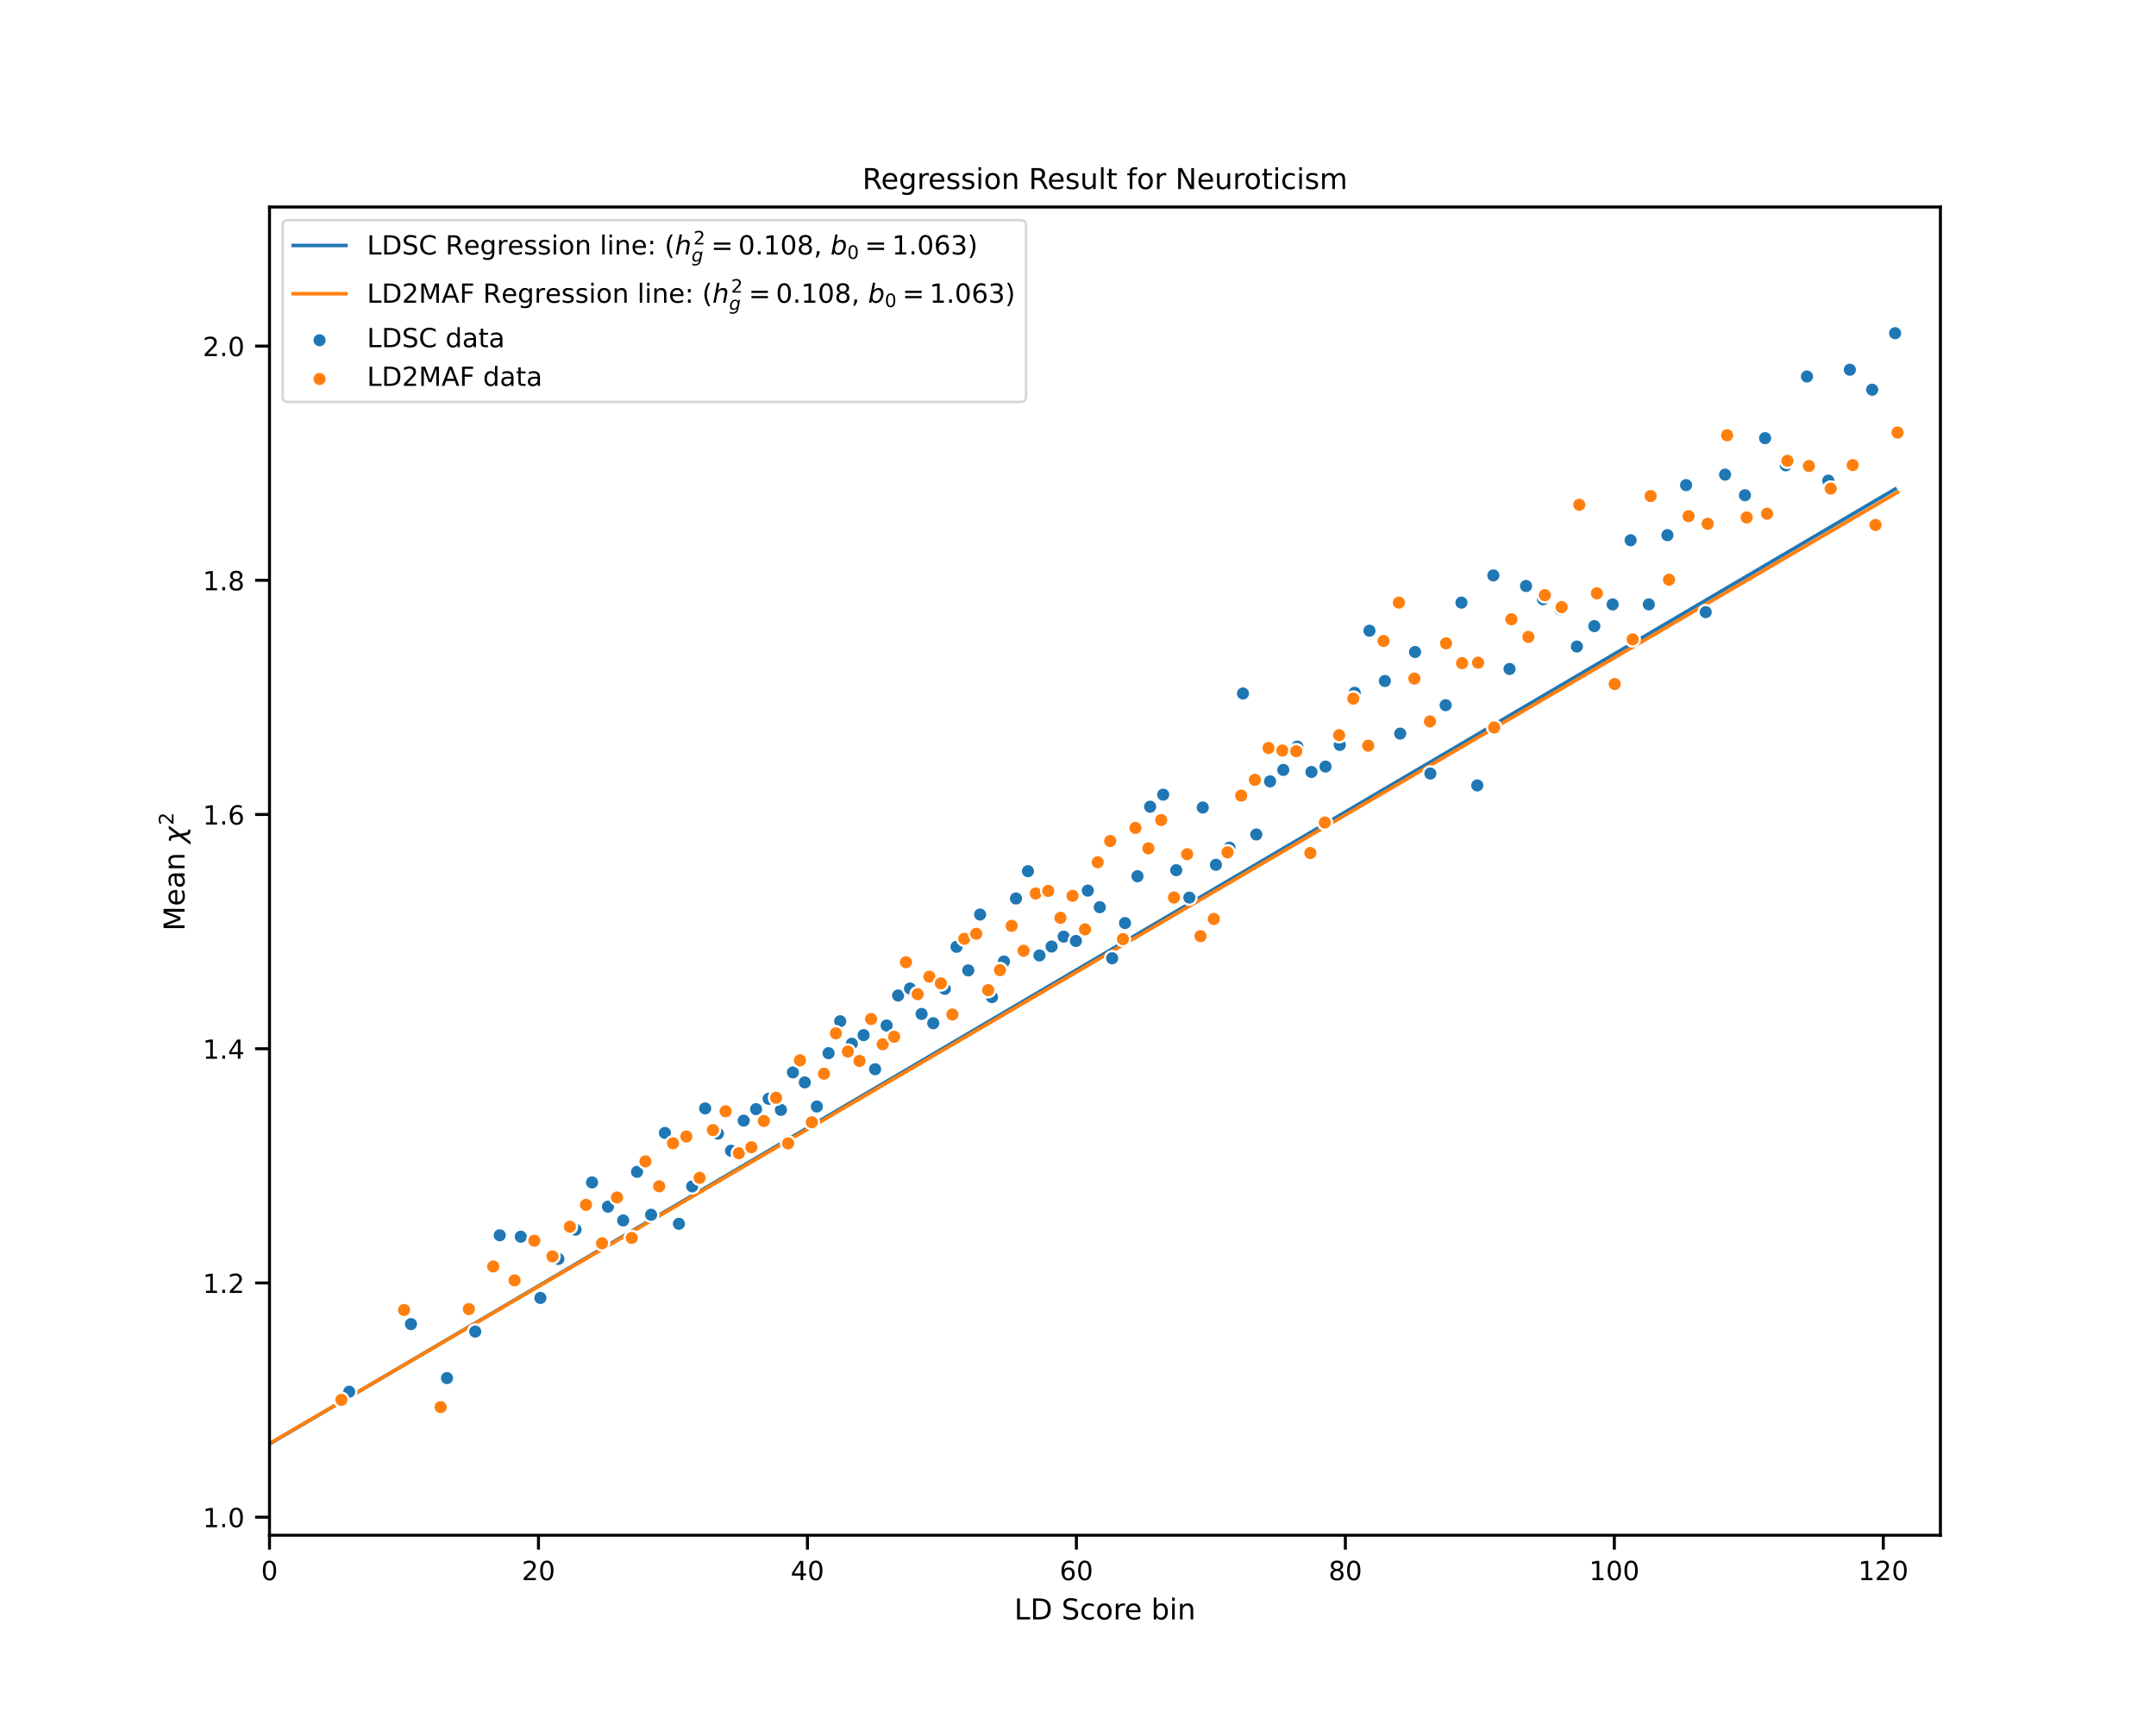 <?xml version="1.0" encoding="utf-8" standalone="no"?>
<!DOCTYPE svg PUBLIC "-//W3C//DTD SVG 1.1//EN"
  "http://www.w3.org/Graphics/SVG/1.1/DTD/svg11.dtd">
<!-- Created with matplotlib (https://matplotlib.org/) -->
<svg height="576pt" version="1.1" viewBox="0 0 720 576" width="720pt" xmlns="http://www.w3.org/2000/svg" xmlns:xlink="http://www.w3.org/1999/xlink">
 <defs>
  <style type="text/css">
*{stroke-linecap:butt;stroke-linejoin:round;}
  </style>
 </defs>
 <g id="figure_1">
  <g id="patch_1">
   <path d="M 0 576 
L 720 576 
L 720 0 
L 0 0 
z
" style="fill:#ffffff;"/>
  </g>
  <g id="axes_1">
   <g id="patch_2">
    <path d="M 90 512.64 
L 648 512.64 
L 648 69.12 
L 90 69.12 
z
" style="fill:#ffffff;"/>
   </g>
   <g id="matplotlib.axis_1">
    <g id="xtick_1">
     <g id="line2d_1">
      <defs>
       <path d="M 0 0 
L 0 4.8 
" id="m9d390897c8" style="stroke:#000000;"/>
      </defs>
      <g>
       <use style="stroke:#000000;" x="90" xlink:href="#m9d390897c8" y="512.64"/>
      </g>
     </g>
     <g id="text_1">
      <!-- 0 -->
      <defs>
       <path d="M 31.781 66.406 
Q 24.172 66.406 20.328 58.906 
Q 16.5 51.422 16.5 36.375 
Q 16.5 21.391 20.328 13.891 
Q 24.172 6.391 31.781 6.391 
Q 39.453 6.391 43.281 13.891 
Q 47.125 21.391 47.125 36.375 
Q 47.125 51.422 43.281 58.906 
Q 39.453 66.406 31.781 66.406 
z
M 31.781 74.219 
Q 44.047 74.219 50.516 64.516 
Q 56.984 54.828 56.984 36.375 
Q 56.984 17.969 50.516 8.266 
Q 44.047 -1.422 31.781 -1.422 
Q 19.531 -1.422 13.062 8.266 
Q 6.594 17.969 6.594 36.375 
Q 6.594 54.828 13.062 64.516 
Q 19.531 74.219 31.781 74.219 
z
" id="DejaVuSans-48"/>
      </defs>
      <g transform="translate(87.201 527.627)scale(0.088 -0.088)">
       <use xlink:href="#DejaVuSans-48"/>
      </g>
     </g>
    </g>
    <g id="xtick_2">
     <g id="line2d_2">
      <g>
       <use style="stroke:#000000;" x="179.822" xlink:href="#m9d390897c8" y="512.64"/>
      </g>
     </g>
     <g id="text_2">
      <!-- 20 -->
      <defs>
       <path d="M 19.188 8.297 
L 53.609 8.297 
L 53.609 0 
L 7.328 0 
L 7.328 8.297 
Q 12.938 14.109 22.625 23.891 
Q 32.328 33.688 34.812 36.531 
Q 39.547 41.844 41.422 45.531 
Q 43.312 49.219 43.312 52.781 
Q 43.312 58.594 39.234 62.25 
Q 35.156 65.922 28.609 65.922 
Q 23.969 65.922 18.812 64.312 
Q 13.672 62.703 7.812 59.422 
L 7.812 69.391 
Q 13.766 71.781 18.938 73 
Q 24.125 74.219 28.422 74.219 
Q 39.75 74.219 46.484 68.547 
Q 53.219 62.891 53.219 53.422 
Q 53.219 48.922 51.531 44.891 
Q 49.859 40.875 45.406 35.406 
Q 44.188 33.984 37.641 27.219 
Q 31.109 20.453 19.188 8.297 
z
" id="DejaVuSans-50"/>
      </defs>
      <g transform="translate(174.223 527.627)scale(0.088 -0.088)">
       <use xlink:href="#DejaVuSans-50"/>
       <use x="63.623" xlink:href="#DejaVuSans-48"/>
      </g>
     </g>
    </g>
    <g id="xtick_3">
     <g id="line2d_3">
      <g>
       <use style="stroke:#000000;" x="269.644" xlink:href="#m9d390897c8" y="512.64"/>
      </g>
     </g>
     <g id="text_3">
      <!-- 40 -->
      <defs>
       <path d="M 37.797 64.312 
L 12.891 25.391 
L 37.797 25.391 
z
M 35.203 72.906 
L 47.609 72.906 
L 47.609 25.391 
L 58.016 25.391 
L 58.016 17.188 
L 47.609 17.188 
L 47.609 0 
L 37.797 0 
L 37.797 17.188 
L 4.891 17.188 
L 4.891 26.703 
z
" id="DejaVuSans-52"/>
      </defs>
      <g transform="translate(264.045 527.627)scale(0.088 -0.088)">
       <use xlink:href="#DejaVuSans-52"/>
       <use x="63.623" xlink:href="#DejaVuSans-48"/>
      </g>
     </g>
    </g>
    <g id="xtick_4">
     <g id="line2d_4">
      <g>
       <use style="stroke:#000000;" x="359.465" xlink:href="#m9d390897c8" y="512.64"/>
      </g>
     </g>
     <g id="text_4">
      <!-- 60 -->
      <defs>
       <path d="M 33.016 40.375 
Q 26.375 40.375 22.484 35.828 
Q 18.609 31.297 18.609 23.391 
Q 18.609 15.531 22.484 10.953 
Q 26.375 6.391 33.016 6.391 
Q 39.656 6.391 43.531 10.953 
Q 47.406 15.531 47.406 23.391 
Q 47.406 31.297 43.531 35.828 
Q 39.656 40.375 33.016 40.375 
z
M 52.594 71.297 
L 52.594 62.312 
Q 48.875 64.062 45.094 64.984 
Q 41.312 65.922 37.594 65.922 
Q 27.828 65.922 22.672 59.328 
Q 17.531 52.734 16.797 39.406 
Q 19.672 43.656 24.016 45.922 
Q 28.375 48.188 33.594 48.188 
Q 44.578 48.188 50.953 41.516 
Q 57.328 34.859 57.328 23.391 
Q 57.328 12.156 50.688 5.359 
Q 44.047 -1.422 33.016 -1.422 
Q 20.359 -1.422 13.672 8.266 
Q 6.984 17.969 6.984 36.375 
Q 6.984 53.656 15.188 63.938 
Q 23.391 74.219 37.203 74.219 
Q 40.922 74.219 44.703 73.484 
Q 48.484 72.75 52.594 71.297 
z
" id="DejaVuSans-54"/>
      </defs>
      <g transform="translate(353.866 527.627)scale(0.088 -0.088)">
       <use xlink:href="#DejaVuSans-54"/>
       <use x="63.623" xlink:href="#DejaVuSans-48"/>
      </g>
     </g>
    </g>
    <g id="xtick_5">
     <g id="line2d_5">
      <g>
       <use style="stroke:#000000;" x="449.287" xlink:href="#m9d390897c8" y="512.64"/>
      </g>
     </g>
     <g id="text_5">
      <!-- 80 -->
      <defs>
       <path d="M 31.781 34.625 
Q 24.75 34.625 20.719 30.859 
Q 16.703 27.094 16.703 20.516 
Q 16.703 13.922 20.719 10.156 
Q 24.75 6.391 31.781 6.391 
Q 38.812 6.391 42.859 10.172 
Q 46.922 13.969 46.922 20.516 
Q 46.922 27.094 42.891 30.859 
Q 38.875 34.625 31.781 34.625 
z
M 21.922 38.812 
Q 15.578 40.375 12.031 44.719 
Q 8.5 49.078 8.5 55.328 
Q 8.5 64.062 14.719 69.141 
Q 20.953 74.219 31.781 74.219 
Q 42.672 74.219 48.875 69.141 
Q 55.078 64.062 55.078 55.328 
Q 55.078 49.078 51.531 44.719 
Q 48 40.375 41.703 38.812 
Q 48.828 37.156 52.797 32.312 
Q 56.781 27.484 56.781 20.516 
Q 56.781 9.906 50.312 4.234 
Q 43.844 -1.422 31.781 -1.422 
Q 19.734 -1.422 13.25 4.234 
Q 6.781 9.906 6.781 20.516 
Q 6.781 27.484 10.781 32.312 
Q 14.797 37.156 21.922 38.812 
z
M 18.312 54.391 
Q 18.312 48.734 21.844 45.562 
Q 25.391 42.391 31.781 42.391 
Q 38.141 42.391 41.719 45.562 
Q 45.312 48.734 45.312 54.391 
Q 45.312 60.062 41.719 63.234 
Q 38.141 66.406 31.781 66.406 
Q 25.391 66.406 21.844 63.234 
Q 18.312 60.062 18.312 54.391 
z
" id="DejaVuSans-56"/>
      </defs>
      <g transform="translate(443.688 527.627)scale(0.088 -0.088)">
       <use xlink:href="#DejaVuSans-56"/>
       <use x="63.623" xlink:href="#DejaVuSans-48"/>
      </g>
     </g>
    </g>
    <g id="xtick_6">
     <g id="line2d_6">
      <g>
       <use style="stroke:#000000;" x="539.109" xlink:href="#m9d390897c8" y="512.64"/>
      </g>
     </g>
     <g id="text_6">
      <!-- 100 -->
      <defs>
       <path d="M 12.406 8.297 
L 28.516 8.297 
L 28.516 63.922 
L 10.984 60.406 
L 10.984 69.391 
L 28.422 72.906 
L 38.281 72.906 
L 38.281 8.297 
L 54.391 8.297 
L 54.391 0 
L 12.406 0 
z
" id="DejaVuSans-49"/>
      </defs>
      <g transform="translate(530.711 527.627)scale(0.088 -0.088)">
       <use xlink:href="#DejaVuSans-49"/>
       <use x="63.623" xlink:href="#DejaVuSans-48"/>
       <use x="127.246" xlink:href="#DejaVuSans-48"/>
      </g>
     </g>
    </g>
    <g id="xtick_7">
     <g id="line2d_7">
      <g>
       <use style="stroke:#000000;" x="628.931" xlink:href="#m9d390897c8" y="512.64"/>
      </g>
     </g>
     <g id="text_7">
      <!-- 120 -->
      <g transform="translate(620.532 527.627)scale(0.088 -0.088)">
       <use xlink:href="#DejaVuSans-49"/>
       <use x="63.623" xlink:href="#DejaVuSans-50"/>
       <use x="127.246" xlink:href="#DejaVuSans-48"/>
      </g>
     </g>
    </g>
    <g id="text_8">
     <!-- LD Score bin -->
     <defs>
      <path d="M 9.812 72.906 
L 19.672 72.906 
L 19.672 8.297 
L 55.172 8.297 
L 55.172 0 
L 9.812 0 
z
" id="DejaVuSans-76"/>
      <path d="M 19.672 64.797 
L 19.672 8.109 
L 31.594 8.109 
Q 46.688 8.109 53.688 14.938 
Q 60.688 21.781 60.688 36.531 
Q 60.688 51.172 53.688 57.984 
Q 46.688 64.797 31.594 64.797 
z
M 9.812 72.906 
L 30.078 72.906 
Q 51.266 72.906 61.172 64.094 
Q 71.094 55.281 71.094 36.531 
Q 71.094 17.672 61.125 8.828 
Q 51.172 0 30.078 0 
L 9.812 0 
z
" id="DejaVuSans-68"/>
      <path id="DejaVuSans-32"/>
      <path d="M 53.516 70.516 
L 53.516 60.891 
Q 47.906 63.578 42.922 64.891 
Q 37.938 66.219 33.297 66.219 
Q 25.25 66.219 20.875 63.094 
Q 16.5 59.969 16.5 54.203 
Q 16.5 49.359 19.406 46.891 
Q 22.312 44.438 30.422 42.922 
L 36.375 41.703 
Q 47.406 39.594 52.656 34.297 
Q 57.906 29 57.906 20.125 
Q 57.906 9.516 50.797 4.047 
Q 43.703 -1.422 29.984 -1.422 
Q 24.812 -1.422 18.969 -0.25 
Q 13.141 0.922 6.891 3.219 
L 6.891 13.375 
Q 12.891 10.016 18.656 8.297 
Q 24.422 6.594 29.984 6.594 
Q 38.422 6.594 43.016 9.906 
Q 47.609 13.234 47.609 19.391 
Q 47.609 24.75 44.312 27.781 
Q 41.016 30.812 33.5 32.328 
L 27.484 33.5 
Q 16.453 35.688 11.516 40.375 
Q 6.594 45.062 6.594 53.422 
Q 6.594 63.094 13.406 68.656 
Q 20.219 74.219 32.172 74.219 
Q 37.312 74.219 42.625 73.281 
Q 47.953 72.359 53.516 70.516 
z
" id="DejaVuSans-83"/>
      <path d="M 48.781 52.594 
L 48.781 44.188 
Q 44.969 46.297 41.141 47.344 
Q 37.312 48.391 33.406 48.391 
Q 24.656 48.391 19.812 42.844 
Q 14.984 37.312 14.984 27.297 
Q 14.984 17.281 19.812 11.734 
Q 24.656 6.203 33.406 6.203 
Q 37.312 6.203 41.141 7.25 
Q 44.969 8.297 48.781 10.406 
L 48.781 2.094 
Q 45.016 0.344 40.984 -0.531 
Q 36.969 -1.422 32.422 -1.422 
Q 20.062 -1.422 12.781 6.344 
Q 5.516 14.109 5.516 27.297 
Q 5.516 40.672 12.859 48.328 
Q 20.219 56 33.016 56 
Q 37.156 56 41.109 55.141 
Q 45.062 54.297 48.781 52.594 
z
" id="DejaVuSans-99"/>
      <path d="M 30.609 48.391 
Q 23.391 48.391 19.188 42.75 
Q 14.984 37.109 14.984 27.297 
Q 14.984 17.484 19.156 11.844 
Q 23.344 6.203 30.609 6.203 
Q 37.797 6.203 41.984 11.859 
Q 46.188 17.531 46.188 27.297 
Q 46.188 37.016 41.984 42.703 
Q 37.797 48.391 30.609 48.391 
z
M 30.609 56 
Q 42.328 56 49.016 48.375 
Q 55.719 40.766 55.719 27.297 
Q 55.719 13.875 49.016 6.219 
Q 42.328 -1.422 30.609 -1.422 
Q 18.844 -1.422 12.172 6.219 
Q 5.516 13.875 5.516 27.297 
Q 5.516 40.766 12.172 48.375 
Q 18.844 56 30.609 56 
z
" id="DejaVuSans-111"/>
      <path d="M 41.109 46.297 
Q 39.594 47.172 37.812 47.578 
Q 36.031 48 33.891 48 
Q 26.266 48 22.188 43.047 
Q 18.109 38.094 18.109 28.812 
L 18.109 0 
L 9.078 0 
L 9.078 54.688 
L 18.109 54.688 
L 18.109 46.188 
Q 20.953 51.172 25.484 53.578 
Q 30.031 56 36.531 56 
Q 37.453 56 38.578 55.875 
Q 39.703 55.766 41.062 55.516 
z
" id="DejaVuSans-114"/>
      <path d="M 56.203 29.594 
L 56.203 25.203 
L 14.891 25.203 
Q 15.484 15.922 20.484 11.062 
Q 25.484 6.203 34.422 6.203 
Q 39.594 6.203 44.453 7.469 
Q 49.312 8.734 54.109 11.281 
L 54.109 2.781 
Q 49.266 0.734 44.188 -0.344 
Q 39.109 -1.422 33.891 -1.422 
Q 20.797 -1.422 13.156 6.188 
Q 5.516 13.812 5.516 26.812 
Q 5.516 40.234 12.766 48.109 
Q 20.016 56 32.328 56 
Q 43.359 56 49.781 48.891 
Q 56.203 41.797 56.203 29.594 
z
M 47.219 32.234 
Q 47.125 39.594 43.094 43.984 
Q 39.062 48.391 32.422 48.391 
Q 24.906 48.391 20.391 44.141 
Q 15.875 39.891 15.188 32.172 
z
" id="DejaVuSans-101"/>
      <path d="M 48.688 27.297 
Q 48.688 37.203 44.609 42.844 
Q 40.531 48.484 33.406 48.484 
Q 26.266 48.484 22.188 42.844 
Q 18.109 37.203 18.109 27.297 
Q 18.109 17.391 22.188 11.75 
Q 26.266 6.109 33.406 6.109 
Q 40.531 6.109 44.609 11.75 
Q 48.688 17.391 48.688 27.297 
z
M 18.109 46.391 
Q 20.953 51.266 25.266 53.625 
Q 29.594 56 35.594 56 
Q 45.562 56 51.781 48.094 
Q 58.016 40.188 58.016 27.297 
Q 58.016 14.406 51.781 6.484 
Q 45.562 -1.422 35.594 -1.422 
Q 29.594 -1.422 25.266 0.953 
Q 20.953 3.328 18.109 8.203 
L 18.109 0 
L 9.078 0 
L 9.078 75.984 
L 18.109 75.984 
z
" id="DejaVuSans-98"/>
      <path d="M 9.422 54.688 
L 18.406 54.688 
L 18.406 0 
L 9.422 0 
z
M 9.422 75.984 
L 18.406 75.984 
L 18.406 64.594 
L 9.422 64.594 
z
" id="DejaVuSans-105"/>
      <path d="M 54.891 33.016 
L 54.891 0 
L 45.906 0 
L 45.906 32.719 
Q 45.906 40.484 42.875 44.328 
Q 39.844 48.188 33.797 48.188 
Q 26.516 48.188 22.312 43.547 
Q 18.109 38.922 18.109 30.906 
L 18.109 0 
L 9.078 0 
L 9.078 54.688 
L 18.109 54.688 
L 18.109 46.188 
Q 21.344 51.125 25.703 53.562 
Q 30.078 56 35.797 56 
Q 45.219 56 50.047 50.172 
Q 54.891 44.344 54.891 33.016 
z
" id="DejaVuSans-110"/>
     </defs>
     <g transform="translate(338.714 540.751)scale(0.096 -0.096)">
      <use xlink:href="#DejaVuSans-76"/>
      <use x="55.713" xlink:href="#DejaVuSans-68"/>
      <use x="132.715" xlink:href="#DejaVuSans-32"/>
      <use x="164.502" xlink:href="#DejaVuSans-83"/>
      <use x="227.979" xlink:href="#DejaVuSans-99"/>
      <use x="282.959" xlink:href="#DejaVuSans-111"/>
      <use x="344.141" xlink:href="#DejaVuSans-114"/>
      <use x="383.004" xlink:href="#DejaVuSans-101"/>
      <use x="444.527" xlink:href="#DejaVuSans-32"/>
      <use x="476.314" xlink:href="#DejaVuSans-98"/>
      <use x="539.791" xlink:href="#DejaVuSans-105"/>
      <use x="567.574" xlink:href="#DejaVuSans-110"/>
     </g>
    </g>
   </g>
   <g id="matplotlib.axis_2">
    <g id="ytick_1">
     <g id="line2d_8">
      <defs>
       <path d="M 0 0 
L -4.8 0 
" id="m312e6f2aed" style="stroke:#000000;"/>
      </defs>
      <g>
       <use style="stroke:#000000;" x="90" xlink:href="#m312e6f2aed" y="506.604"/>
      </g>
     </g>
     <g id="text_9">
      <!-- 1.0 -->
      <defs>
       <path d="M 10.688 12.406 
L 21 12.406 
L 21 0 
L 10.688 0 
z
" id="DejaVuSans-46"/>
      </defs>
      <g transform="translate(67.705 509.947)scale(0.088 -0.088)">
       <use xlink:href="#DejaVuSans-49"/>
       <use x="63.623" xlink:href="#DejaVuSans-46"/>
       <use x="95.41" xlink:href="#DejaVuSans-48"/>
      </g>
     </g>
    </g>
    <g id="ytick_2">
     <g id="line2d_9">
      <g>
       <use style="stroke:#000000;" x="90" xlink:href="#m312e6f2aed" y="428.395"/>
      </g>
     </g>
     <g id="text_10">
      <!-- 1.2 -->
      <g transform="translate(67.705 431.738)scale(0.088 -0.088)">
       <use xlink:href="#DejaVuSans-49"/>
       <use x="63.623" xlink:href="#DejaVuSans-46"/>
       <use x="95.41" xlink:href="#DejaVuSans-50"/>
      </g>
     </g>
    </g>
    <g id="ytick_3">
     <g id="line2d_10">
      <g>
       <use style="stroke:#000000;" x="90" xlink:href="#m312e6f2aed" y="350.186"/>
      </g>
     </g>
     <g id="text_11">
      <!-- 1.4 -->
      <g transform="translate(67.705 353.53)scale(0.088 -0.088)">
       <use xlink:href="#DejaVuSans-49"/>
       <use x="63.623" xlink:href="#DejaVuSans-46"/>
       <use x="95.41" xlink:href="#DejaVuSans-52"/>
      </g>
     </g>
    </g>
    <g id="ytick_4">
     <g id="line2d_11">
      <g>
       <use style="stroke:#000000;" x="90" xlink:href="#m312e6f2aed" y="271.977"/>
      </g>
     </g>
     <g id="text_12">
      <!-- 1.6 -->
      <g transform="translate(67.705 275.321)scale(0.088 -0.088)">
       <use xlink:href="#DejaVuSans-49"/>
       <use x="63.623" xlink:href="#DejaVuSans-46"/>
       <use x="95.41" xlink:href="#DejaVuSans-54"/>
      </g>
     </g>
    </g>
    <g id="ytick_5">
     <g id="line2d_12">
      <g>
       <use style="stroke:#000000;" x="90" xlink:href="#m312e6f2aed" y="193.769"/>
      </g>
     </g>
     <g id="text_13">
      <!-- 1.8 -->
      <g transform="translate(67.705 197.112)scale(0.088 -0.088)">
       <use xlink:href="#DejaVuSans-49"/>
       <use x="63.623" xlink:href="#DejaVuSans-46"/>
       <use x="95.41" xlink:href="#DejaVuSans-56"/>
      </g>
     </g>
    </g>
    <g id="ytick_6">
     <g id="line2d_13">
      <g>
       <use style="stroke:#000000;" x="90" xlink:href="#m312e6f2aed" y="115.56"/>
      </g>
     </g>
     <g id="text_14">
      <!-- 2.0 -->
      <g transform="translate(67.705 118.903)scale(0.088 -0.088)">
       <use xlink:href="#DejaVuSans-50"/>
       <use x="63.623" xlink:href="#DejaVuSans-46"/>
       <use x="95.41" xlink:href="#DejaVuSans-48"/>
      </g>
     </g>
    </g>
    <g id="text_15">
     <!-- Mean $\chi^2$ -->
     <defs>
      <path d="M 9.812 72.906 
L 24.516 72.906 
L 43.109 23.297 
L 61.812 72.906 
L 76.516 72.906 
L 76.516 0 
L 66.891 0 
L 66.891 64.016 
L 48.094 14.016 
L 38.188 14.016 
L 19.391 64.016 
L 19.391 0 
L 9.812 0 
z
" id="DejaVuSans-77"/>
      <path d="M 34.281 27.484 
Q 23.391 27.484 19.188 25 
Q 14.984 22.516 14.984 16.5 
Q 14.984 11.719 18.141 8.906 
Q 21.297 6.109 26.703 6.109 
Q 34.188 6.109 38.703 11.406 
Q 43.219 16.703 43.219 25.484 
L 43.219 27.484 
z
M 52.203 31.203 
L 52.203 0 
L 43.219 0 
L 43.219 8.297 
Q 40.141 3.328 35.547 0.953 
Q 30.953 -1.422 24.312 -1.422 
Q 15.922 -1.422 10.953 3.297 
Q 6 8.016 6 15.922 
Q 6 25.141 12.172 29.828 
Q 18.359 34.516 30.609 34.516 
L 43.219 34.516 
L 43.219 35.406 
Q 43.219 41.609 39.141 45 
Q 35.062 48.391 27.688 48.391 
Q 23 48.391 18.547 47.266 
Q 14.109 46.141 10.016 43.891 
L 10.016 52.203 
Q 14.938 54.109 19.578 55.047 
Q 24.219 56 28.609 56 
Q 40.484 56 46.344 49.844 
Q 52.203 43.703 52.203 31.203 
z
" id="DejaVuSans-97"/>
      <path d="M 30.031 -12.203 
L 26.422 6.5 
L 6.156 -20.844 
L -4.438 -20.844 
L 24.266 17.828 
L 19.828 40.828 
Q 18.656 46.969 11.141 46.969 
L 8.734 46.969 
L 10.203 54.688 
L 13.625 54.594 
Q 26.172 54.25 27.734 46.094 
L 31.344 27.391 
L 51.609 54.734 
L 62.203 54.734 
L 33.5 16.062 
L 37.938 -6.938 
Q 39.109 -13.094 46.625 -13.094 
L 49.031 -13.094 
L 47.562 -20.797 
L 44.141 -20.703 
Q 31.594 -20.359 30.031 -12.203 
z
" id="DejaVuSans-Oblique-967"/>
     </defs>
     <g transform="translate(61.689 310.848)rotate(-90)scale(0.096 -0.096)">
      <use transform="translate(0 0.766)" xlink:href="#DejaVuSans-77"/>
      <use transform="translate(86.279 0.766)" xlink:href="#DejaVuSans-101"/>
      <use transform="translate(147.803 0.766)" xlink:href="#DejaVuSans-97"/>
      <use transform="translate(209.082 0.766)" xlink:href="#DejaVuSans-110"/>
      <use transform="translate(272.461 0.766)" xlink:href="#DejaVuSans-32"/>
      <use transform="translate(304.248 0.766)" xlink:href="#DejaVuSans-Oblique-967"/>
      <use transform="translate(367.9 39.047)scale(0.7)" xlink:href="#DejaVuSans-50"/>
     </g>
    </g>
   </g>
   <g id="line2d_14">
    <path clip-path="url(#pcc95c2b97f)" d="M 90 482.144 
L 632.874 163.308 
L 632.874 163.308 
" style="fill:none;stroke:#1f77b4;stroke-linecap:square;stroke-width:1.2;"/>
   </g>
   <g id="line2d_15">
    <path clip-path="url(#pcc95c2b97f)" d="M 90 482.038 
L 633.687 164.361 
L 633.687 164.361 
" style="fill:none;stroke:#ff7f0e;stroke-linecap:square;stroke-width:1.2;"/>
   </g>
   <g id="patch_3">
    <path d="M 90 512.64 
L 90 69.12 
" style="fill:none;stroke:#000000;stroke-linecap:square;stroke-linejoin:miter;"/>
   </g>
   <g id="patch_4">
    <path d="M 648 512.64 
L 648 69.12 
" style="fill:none;stroke:#000000;stroke-linecap:square;stroke-linejoin:miter;"/>
   </g>
   <g id="patch_5">
    <path d="M 90 512.64 
L 648 512.64 
" style="fill:none;stroke:#000000;stroke-linecap:square;stroke-linejoin:miter;"/>
   </g>
   <g id="patch_6">
    <path d="M 90 69.12 
L 648 69.12 
" style="fill:none;stroke:#000000;stroke-linecap:square;stroke-linejoin:miter;"/>
   </g>
   <g id="text_16">
    <!-- Regression Result for Neuroticism -->
    <defs>
     <path d="M 44.391 34.188 
Q 47.562 33.109 50.562 29.594 
Q 53.562 26.078 56.594 19.922 
L 66.609 0 
L 56 0 
L 46.688 18.703 
Q 43.062 26.031 39.672 28.422 
Q 36.281 30.812 30.422 30.812 
L 19.672 30.812 
L 19.672 0 
L 9.812 0 
L 9.812 72.906 
L 32.078 72.906 
Q 44.578 72.906 50.734 67.672 
Q 56.891 62.453 56.891 51.906 
Q 56.891 45.016 53.688 40.469 
Q 50.484 35.938 44.391 34.188 
z
M 19.672 64.797 
L 19.672 38.922 
L 32.078 38.922 
Q 39.203 38.922 42.844 42.219 
Q 46.484 45.516 46.484 51.906 
Q 46.484 58.297 42.844 61.547 
Q 39.203 64.797 32.078 64.797 
z
" id="DejaVuSans-82"/>
     <path d="M 45.406 27.984 
Q 45.406 37.75 41.375 43.109 
Q 37.359 48.484 30.078 48.484 
Q 22.859 48.484 18.828 43.109 
Q 14.797 37.75 14.797 27.984 
Q 14.797 18.266 18.828 12.891 
Q 22.859 7.516 30.078 7.516 
Q 37.359 7.516 41.375 12.891 
Q 45.406 18.266 45.406 27.984 
z
M 54.391 6.781 
Q 54.391 -7.172 48.188 -13.984 
Q 42 -20.797 29.203 -20.797 
Q 24.469 -20.797 20.266 -20.094 
Q 16.062 -19.391 12.109 -17.922 
L 12.109 -9.188 
Q 16.062 -11.328 19.922 -12.344 
Q 23.781 -13.375 27.781 -13.375 
Q 36.625 -13.375 41.016 -8.766 
Q 45.406 -4.156 45.406 5.172 
L 45.406 9.625 
Q 42.625 4.781 38.281 2.391 
Q 33.938 0 27.875 0 
Q 17.828 0 11.672 7.656 
Q 5.516 15.328 5.516 27.984 
Q 5.516 40.672 11.672 48.328 
Q 17.828 56 27.875 56 
Q 33.938 56 38.281 53.609 
Q 42.625 51.219 45.406 46.391 
L 45.406 54.688 
L 54.391 54.688 
z
" id="DejaVuSans-103"/>
     <path d="M 44.281 53.078 
L 44.281 44.578 
Q 40.484 46.531 36.375 47.5 
Q 32.281 48.484 27.875 48.484 
Q 21.188 48.484 17.844 46.438 
Q 14.5 44.391 14.5 40.281 
Q 14.5 37.156 16.891 35.375 
Q 19.281 33.594 26.516 31.984 
L 29.594 31.297 
Q 39.156 29.25 43.188 25.516 
Q 47.219 21.781 47.219 15.094 
Q 47.219 7.469 41.188 3.016 
Q 35.156 -1.422 24.609 -1.422 
Q 20.219 -1.422 15.453 -0.562 
Q 10.688 0.297 5.422 2 
L 5.422 11.281 
Q 10.406 8.688 15.234 7.391 
Q 20.062 6.109 24.812 6.109 
Q 31.156 6.109 34.562 8.281 
Q 37.984 10.453 37.984 14.406 
Q 37.984 18.062 35.516 20.016 
Q 33.062 21.969 24.703 23.781 
L 21.578 24.516 
Q 13.234 26.266 9.516 29.906 
Q 5.812 33.547 5.812 39.891 
Q 5.812 47.609 11.281 51.797 
Q 16.75 56 26.812 56 
Q 31.781 56 36.172 55.266 
Q 40.578 54.547 44.281 53.078 
z
" id="DejaVuSans-115"/>
     <path d="M 8.5 21.578 
L 8.5 54.688 
L 17.484 54.688 
L 17.484 21.922 
Q 17.484 14.156 20.5 10.266 
Q 23.531 6.391 29.594 6.391 
Q 36.859 6.391 41.078 11.031 
Q 45.312 15.672 45.312 23.688 
L 45.312 54.688 
L 54.297 54.688 
L 54.297 0 
L 45.312 0 
L 45.312 8.406 
Q 42.047 3.422 37.719 1 
Q 33.406 -1.422 27.688 -1.422 
Q 18.266 -1.422 13.375 4.438 
Q 8.5 10.297 8.5 21.578 
z
M 31.109 56 
z
" id="DejaVuSans-117"/>
     <path d="M 9.422 75.984 
L 18.406 75.984 
L 18.406 0 
L 9.422 0 
z
" id="DejaVuSans-108"/>
     <path d="M 18.312 70.219 
L 18.312 54.688 
L 36.812 54.688 
L 36.812 47.703 
L 18.312 47.703 
L 18.312 18.016 
Q 18.312 11.328 20.141 9.422 
Q 21.969 7.516 27.594 7.516 
L 36.812 7.516 
L 36.812 0 
L 27.594 0 
Q 17.188 0 13.234 3.875 
Q 9.281 7.766 9.281 18.016 
L 9.281 47.703 
L 2.688 47.703 
L 2.688 54.688 
L 9.281 54.688 
L 9.281 70.219 
z
" id="DejaVuSans-116"/>
     <path d="M 37.109 75.984 
L 37.109 68.5 
L 28.516 68.5 
Q 23.688 68.5 21.797 66.547 
Q 19.922 64.594 19.922 59.516 
L 19.922 54.688 
L 34.719 54.688 
L 34.719 47.703 
L 19.922 47.703 
L 19.922 0 
L 10.891 0 
L 10.891 47.703 
L 2.297 47.703 
L 2.297 54.688 
L 10.891 54.688 
L 10.891 58.5 
Q 10.891 67.625 15.141 71.797 
Q 19.391 75.984 28.609 75.984 
z
" id="DejaVuSans-102"/>
     <path d="M 9.812 72.906 
L 23.094 72.906 
L 55.422 11.922 
L 55.422 72.906 
L 64.984 72.906 
L 64.984 0 
L 51.703 0 
L 19.391 60.984 
L 19.391 0 
L 9.812 0 
z
" id="DejaVuSans-78"/>
     <path d="M 52 44.188 
Q 55.375 50.25 60.062 53.125 
Q 64.75 56 71.094 56 
Q 79.641 56 84.281 50.016 
Q 88.922 44.047 88.922 33.016 
L 88.922 0 
L 79.891 0 
L 79.891 32.719 
Q 79.891 40.578 77.094 44.375 
Q 74.312 48.188 68.609 48.188 
Q 61.625 48.188 57.562 43.547 
Q 53.516 38.922 53.516 30.906 
L 53.516 0 
L 44.484 0 
L 44.484 32.719 
Q 44.484 40.625 41.703 44.406 
Q 38.922 48.188 33.109 48.188 
Q 26.219 48.188 22.156 43.531 
Q 18.109 38.875 18.109 30.906 
L 18.109 0 
L 9.078 0 
L 9.078 54.688 
L 18.109 54.688 
L 18.109 46.188 
Q 21.188 51.219 25.484 53.609 
Q 29.781 56 35.688 56 
Q 41.656 56 45.828 52.969 
Q 50 49.953 52 44.188 
z
" id="DejaVuSans-109"/>
    </defs>
    <g transform="translate(287.988 63.12)scale(0.096 -0.096)">
     <use xlink:href="#DejaVuSans-82"/>
     <use x="64.982" xlink:href="#DejaVuSans-101"/>
     <use x="126.506" xlink:href="#DejaVuSans-103"/>
     <use x="189.982" xlink:href="#DejaVuSans-114"/>
     <use x="228.846" xlink:href="#DejaVuSans-101"/>
     <use x="290.369" xlink:href="#DejaVuSans-115"/>
     <use x="342.469" xlink:href="#DejaVuSans-115"/>
     <use x="394.568" xlink:href="#DejaVuSans-105"/>
     <use x="422.352" xlink:href="#DejaVuSans-111"/>
     <use x="483.533" xlink:href="#DejaVuSans-110"/>
     <use x="546.912" xlink:href="#DejaVuSans-32"/>
     <use x="578.699" xlink:href="#DejaVuSans-82"/>
     <use x="643.682" xlink:href="#DejaVuSans-101"/>
     <use x="705.205" xlink:href="#DejaVuSans-115"/>
     <use x="757.305" xlink:href="#DejaVuSans-117"/>
     <use x="820.684" xlink:href="#DejaVuSans-108"/>
     <use x="848.467" xlink:href="#DejaVuSans-116"/>
     <use x="887.676" xlink:href="#DejaVuSans-32"/>
     <use x="919.463" xlink:href="#DejaVuSans-102"/>
     <use x="954.668" xlink:href="#DejaVuSans-111"/>
     <use x="1015.85" xlink:href="#DejaVuSans-114"/>
     <use x="1056.963" xlink:href="#DejaVuSans-32"/>
     <use x="1088.75" xlink:href="#DejaVuSans-78"/>
     <use x="1163.555" xlink:href="#DejaVuSans-101"/>
     <use x="1225.078" xlink:href="#DejaVuSans-117"/>
     <use x="1288.457" xlink:href="#DejaVuSans-114"/>
     <use x="1327.32" xlink:href="#DejaVuSans-111"/>
     <use x="1388.502" xlink:href="#DejaVuSans-116"/>
     <use x="1427.711" xlink:href="#DejaVuSans-105"/>
     <use x="1455.494" xlink:href="#DejaVuSans-99"/>
     <use x="1510.475" xlink:href="#DejaVuSans-105"/>
     <use x="1538.258" xlink:href="#DejaVuSans-115"/>
     <use x="1590.357" xlink:href="#DejaVuSans-109"/>
    </g>
   </g>
   <g id="legend_1">
    <g id="patch_7">
     <path d="M 96.16 134.202 
L 340.888 134.202 
Q 342.648 134.202 342.648 132.441 
L 342.648 75.28 
Q 342.648 73.52 340.888 73.52 
L 96.16 73.52 
Q 94.4 73.52 94.4 75.28 
L 94.4 132.441 
Q 94.4 134.202 96.16 134.202 
z
" style="fill:#ffffff;opacity:0.8;stroke:#cccccc;stroke-linejoin:miter;stroke-width:0.8;"/>
    </g>
    <g id="line2d_16">
     <path d="M 97.92 81.968 
L 115.52 81.968 
" style="fill:none;stroke:#1f77b4;stroke-linecap:square;stroke-width:1.2;"/>
    </g>
    <g id="line2d_17"/>
    <g id="text_17">
     <!-- LDSC Regression line: ($h_g^2=$0.108, $b_0=$1.063) -->
     <defs>
      <path d="M 64.406 67.281 
L 64.406 56.891 
Q 59.422 61.531 53.781 63.812 
Q 48.141 66.109 41.797 66.109 
Q 29.297 66.109 22.656 58.469 
Q 16.016 50.828 16.016 36.375 
Q 16.016 21.969 22.656 14.328 
Q 29.297 6.688 41.797 6.688 
Q 48.141 6.688 53.781 8.984 
Q 59.422 11.281 64.406 15.922 
L 64.406 5.609 
Q 59.234 2.094 53.438 0.328 
Q 47.656 -1.422 41.219 -1.422 
Q 24.656 -1.422 15.125 8.703 
Q 5.609 18.844 5.609 36.375 
Q 5.609 53.953 15.125 64.078 
Q 24.656 74.219 41.219 74.219 
Q 47.75 74.219 53.531 72.484 
Q 59.328 70.75 64.406 67.281 
z
" id="DejaVuSans-67"/>
      <path d="M 11.719 12.406 
L 22.016 12.406 
L 22.016 0 
L 11.719 0 
z
M 11.719 51.703 
L 22.016 51.703 
L 22.016 39.312 
L 11.719 39.312 
z
" id="DejaVuSans-58"/>
      <path d="M 31 75.875 
Q 24.469 64.656 21.281 53.656 
Q 18.109 42.672 18.109 31.391 
Q 18.109 20.125 21.312 9.062 
Q 24.516 -2 31 -13.188 
L 23.188 -13.188 
Q 15.875 -1.703 12.234 9.375 
Q 8.594 20.453 8.594 31.391 
Q 8.594 42.281 12.203 53.312 
Q 15.828 64.359 23.188 75.875 
z
" id="DejaVuSans-40"/>
      <path d="M 55.719 33.016 
L 49.312 0 
L 40.281 0 
L 46.688 32.672 
Q 47.125 34.969 47.359 36.719 
Q 47.609 38.484 47.609 39.5 
Q 47.609 43.609 45.016 45.891 
Q 42.438 48.188 37.797 48.188 
Q 30.562 48.188 25.266 43.297 
Q 19.969 38.422 18.406 30.328 
L 12.5 0 
L 3.516 0 
L 18.312 75.984 
L 27.297 75.984 
L 21.484 46.094 
Q 24.906 50.688 30.219 53.344 
Q 35.547 56 41.406 56 
Q 48.641 56 52.609 52.094 
Q 56.594 48.188 56.594 41.109 
Q 56.594 39.359 56.375 37.359 
Q 56.156 35.359 55.719 33.016 
z
" id="DejaVuSans-Oblique-104"/>
      <path d="M 59.625 54.688 
L 50.297 6.781 
Q 47.609 -7.125 40.016 -13.953 
Q 32.422 -20.797 19.578 -20.797 
Q 14.844 -20.797 10.781 -20.094 
Q 6.734 -19.391 3.219 -17.922 
L 4.891 -9.188 
Q 8.203 -11.328 11.906 -12.344 
Q 15.625 -13.375 19.828 -13.375 
Q 28.375 -13.375 33.859 -8.703 
Q 39.359 -4.047 41.109 4.688 
L 41.891 8.797 
Q 38.141 4.5 33.156 2.25 
Q 28.172 0 22.406 0 
Q 14.109 0 9.344 5.484 
Q 4.594 10.984 4.594 20.609 
Q 4.594 28.172 7.469 35.422 
Q 10.359 42.672 15.578 48.297 
Q 19.047 52 23.656 54 
Q 28.266 56 33.297 56 
Q 38.812 56 42.906 53.438 
Q 47.016 50.875 49.031 46.188 
L 50.594 54.688 
z
M 46.094 34.625 
Q 46.094 41.266 42.969 44.875 
Q 39.844 48.484 34.078 48.484 
Q 30.516 48.484 27.297 47.062 
Q 24.078 45.656 21.781 43.109 
Q 18.062 38.922 15.984 33.234 
Q 13.922 27.547 13.922 21.484 
Q 13.922 14.75 17.062 11.125 
Q 20.219 7.516 26.125 7.516 
Q 34.672 7.516 40.375 15.25 
Q 46.094 23 46.094 34.625 
z
" id="DejaVuSans-Oblique-103"/>
      <path d="M 10.594 45.406 
L 73.188 45.406 
L 73.188 37.203 
L 10.594 37.203 
z
M 10.594 25.484 
L 73.188 25.484 
L 73.188 17.188 
L 10.594 17.188 
z
" id="DejaVuSans-61"/>
      <path d="M 11.719 12.406 
L 22.016 12.406 
L 22.016 4 
L 14.016 -11.625 
L 7.719 -11.625 
L 11.719 4 
z
" id="DejaVuSans-44"/>
      <path d="M 49.516 33.406 
Q 49.516 40.484 46.266 44.484 
Q 43.016 48.484 37.312 48.484 
Q 33.156 48.484 29.516 46.453 
Q 25.875 44.438 23.188 40.578 
Q 20.359 36.531 18.719 31.172 
Q 17.094 25.828 17.094 20.516 
Q 17.094 13.766 20.281 9.938 
Q 23.484 6.109 29.109 6.109 
Q 33.344 6.109 36.953 8.078 
Q 40.578 10.062 43.312 13.922 
Q 46.094 17.922 47.797 23.234 
Q 49.516 28.562 49.516 33.406 
z
M 21.578 46.391 
Q 24.906 50.875 29.906 53.438 
Q 34.906 56 40.375 56 
Q 48.781 56 53.734 50.328 
Q 58.688 44.672 58.688 35.016 
Q 58.688 27.094 55.781 19.672 
Q 52.875 12.25 47.516 6.5 
Q 44 2.688 39.406 0.625 
Q 34.812 -1.422 29.781 -1.422 
Q 24.469 -1.422 20.562 1.016 
Q 16.656 3.469 14.203 8.297 
L 12.594 0 
L 3.609 0 
L 18.406 75.984 
L 27.391 75.984 
z
" id="DejaVuSans-Oblique-98"/>
      <path d="M 40.578 39.312 
Q 47.656 37.797 51.625 33 
Q 55.609 28.219 55.609 21.188 
Q 55.609 10.406 48.188 4.484 
Q 40.766 -1.422 27.094 -1.422 
Q 22.516 -1.422 17.656 -0.516 
Q 12.797 0.391 7.625 2.203 
L 7.625 11.719 
Q 11.719 9.328 16.594 8.109 
Q 21.484 6.891 26.812 6.891 
Q 36.078 6.891 40.938 10.547 
Q 45.797 14.203 45.797 21.188 
Q 45.797 27.641 41.281 31.266 
Q 36.766 34.906 28.719 34.906 
L 20.219 34.906 
L 20.219 43.016 
L 29.109 43.016 
Q 36.375 43.016 40.234 45.922 
Q 44.094 48.828 44.094 54.297 
Q 44.094 59.906 40.109 62.906 
Q 36.141 65.922 28.719 65.922 
Q 24.656 65.922 20.016 65.031 
Q 15.375 64.156 9.812 62.312 
L 9.812 71.094 
Q 15.438 72.656 20.344 73.438 
Q 25.25 74.219 29.594 74.219 
Q 40.828 74.219 47.359 69.109 
Q 53.906 64.016 53.906 55.328 
Q 53.906 49.266 50.438 45.094 
Q 46.969 40.922 40.578 39.312 
z
" id="DejaVuSans-51"/>
      <path d="M 8.016 75.875 
L 15.828 75.875 
Q 23.141 64.359 26.781 53.312 
Q 30.422 42.281 30.422 31.391 
Q 30.422 20.453 26.781 9.375 
Q 23.141 -1.703 15.828 -13.188 
L 8.016 -13.188 
Q 14.5 -2 17.703 9.062 
Q 20.906 20.125 20.906 31.391 
Q 20.906 42.672 17.703 53.656 
Q 14.5 64.656 8.016 75.875 
z
" id="DejaVuSans-41"/>
     </defs>
     <g transform="translate(122.56 85.048)scale(0.088 -0.088)">
      <use transform="translate(0 0.766)" xlink:href="#DejaVuSans-76"/>
      <use transform="translate(55.713 0.766)" xlink:href="#DejaVuSans-68"/>
      <use transform="translate(132.715 0.766)" xlink:href="#DejaVuSans-83"/>
      <use transform="translate(196.191 0.766)" xlink:href="#DejaVuSans-67"/>
      <use transform="translate(266.016 0.766)" xlink:href="#DejaVuSans-32"/>
      <use transform="translate(297.803 0.766)" xlink:href="#DejaVuSans-82"/>
      <use transform="translate(367.285 0.766)" xlink:href="#DejaVuSans-101"/>
      <use transform="translate(428.809 0.766)" xlink:href="#DejaVuSans-103"/>
      <use transform="translate(492.285 0.766)" xlink:href="#DejaVuSans-114"/>
      <use transform="translate(533.398 0.766)" xlink:href="#DejaVuSans-101"/>
      <use transform="translate(594.922 0.766)" xlink:href="#DejaVuSans-115"/>
      <use transform="translate(647.021 0.766)" xlink:href="#DejaVuSans-115"/>
      <use transform="translate(699.121 0.766)" xlink:href="#DejaVuSans-105"/>
      <use transform="translate(726.904 0.766)" xlink:href="#DejaVuSans-111"/>
      <use transform="translate(788.086 0.766)" xlink:href="#DejaVuSans-110"/>
      <use transform="translate(851.465 0.766)" xlink:href="#DejaVuSans-32"/>
      <use transform="translate(883.252 0.766)" xlink:href="#DejaVuSans-108"/>
      <use transform="translate(911.035 0.766)" xlink:href="#DejaVuSans-105"/>
      <use transform="translate(938.818 0.766)" xlink:href="#DejaVuSans-110"/>
      <use transform="translate(1002.197 0.766)" xlink:href="#DejaVuSans-101"/>
      <use transform="translate(1063.721 0.766)" xlink:href="#DejaVuSans-58"/>
      <use transform="translate(1097.412 0.766)" xlink:href="#DejaVuSans-32"/>
      <use transform="translate(1129.199 0.766)" xlink:href="#DejaVuSans-40"/>
      <use transform="translate(1168.213 0.766)" xlink:href="#DejaVuSans-Oblique-104"/>
      <use transform="translate(1239.04 39.047)scale(0.7)" xlink:href="#DejaVuSans-50"/>
      <use transform="translate(1231.592 -26.578)scale(0.7)" xlink:href="#DejaVuSans-Oblique-103"/>
      <use transform="translate(1305.792 0.766)" xlink:href="#DejaVuSans-61"/>
      <use transform="translate(1409.064 0.766)" xlink:href="#DejaVuSans-48"/>
      <use transform="translate(1472.687 0.766)" xlink:href="#DejaVuSans-46"/>
      <use transform="translate(1504.474 0.766)" xlink:href="#DejaVuSans-49"/>
      <use transform="translate(1568.097 0.766)" xlink:href="#DejaVuSans-48"/>
      <use transform="translate(1631.72 0.766)" xlink:href="#DejaVuSans-56"/>
      <use transform="translate(1695.343 0.766)" xlink:href="#DejaVuSans-44"/>
      <use transform="translate(1727.13 0.766)" xlink:href="#DejaVuSans-32"/>
      <use transform="translate(1758.917 0.766)" xlink:href="#DejaVuSans-Oblique-98"/>
      <use transform="translate(1822.394 -15.641)scale(0.7)" xlink:href="#DejaVuSans-48"/>
      <use transform="translate(1889.147 0.766)" xlink:href="#DejaVuSans-61"/>
      <use transform="translate(1992.418 0.766)" xlink:href="#DejaVuSans-49"/>
      <use transform="translate(2056.041 0.766)" xlink:href="#DejaVuSans-46"/>
      <use transform="translate(2087.829 0.766)" xlink:href="#DejaVuSans-48"/>
      <use transform="translate(2151.452 0.766)" xlink:href="#DejaVuSans-54"/>
      <use transform="translate(2215.075 0.766)" xlink:href="#DejaVuSans-51"/>
      <use transform="translate(2278.698 0.766)" xlink:href="#DejaVuSans-41"/>
     </g>
    </g>
    <g id="line2d_18">
     <path d="M 97.92 98.072 
L 115.52 98.072 
" style="fill:none;stroke:#ff7f0e;stroke-linecap:square;stroke-width:1.2;"/>
    </g>
    <g id="line2d_19"/>
    <g id="text_18">
     <!-- LD2MAF Regression line: ($h_g^2=$0.108, $b_0=$1.063) -->
     <defs>
      <path d="M 34.188 63.188 
L 20.797 26.906 
L 47.609 26.906 
z
M 28.609 72.906 
L 39.797 72.906 
L 67.578 0 
L 57.328 0 
L 50.688 18.703 
L 17.828 18.703 
L 11.188 0 
L 0.781 0 
z
" id="DejaVuSans-65"/>
      <path d="M 9.812 72.906 
L 51.703 72.906 
L 51.703 64.594 
L 19.672 64.594 
L 19.672 43.109 
L 48.578 43.109 
L 48.578 34.812 
L 19.672 34.812 
L 19.672 0 
L 9.812 0 
z
" id="DejaVuSans-70"/>
     </defs>
     <g transform="translate(122.56 101.152)scale(0.088 -0.088)">
      <use transform="translate(0 0.766)" xlink:href="#DejaVuSans-76"/>
      <use transform="translate(55.713 0.766)" xlink:href="#DejaVuSans-68"/>
      <use transform="translate(132.715 0.766)" xlink:href="#DejaVuSans-50"/>
      <use transform="translate(196.338 0.766)" xlink:href="#DejaVuSans-77"/>
      <use transform="translate(282.617 0.766)" xlink:href="#DejaVuSans-65"/>
      <use transform="translate(351.025 0.766)" xlink:href="#DejaVuSans-70"/>
      <use transform="translate(408.545 0.766)" xlink:href="#DejaVuSans-32"/>
      <use transform="translate(440.332 0.766)" xlink:href="#DejaVuSans-82"/>
      <use transform="translate(509.814 0.766)" xlink:href="#DejaVuSans-101"/>
      <use transform="translate(571.338 0.766)" xlink:href="#DejaVuSans-103"/>
      <use transform="translate(634.814 0.766)" xlink:href="#DejaVuSans-114"/>
      <use transform="translate(675.928 0.766)" xlink:href="#DejaVuSans-101"/>
      <use transform="translate(737.451 0.766)" xlink:href="#DejaVuSans-115"/>
      <use transform="translate(789.551 0.766)" xlink:href="#DejaVuSans-115"/>
      <use transform="translate(841.65 0.766)" xlink:href="#DejaVuSans-105"/>
      <use transform="translate(869.434 0.766)" xlink:href="#DejaVuSans-111"/>
      <use transform="translate(930.615 0.766)" xlink:href="#DejaVuSans-110"/>
      <use transform="translate(993.994 0.766)" xlink:href="#DejaVuSans-32"/>
      <use transform="translate(1025.781 0.766)" xlink:href="#DejaVuSans-108"/>
      <use transform="translate(1053.564 0.766)" xlink:href="#DejaVuSans-105"/>
      <use transform="translate(1081.348 0.766)" xlink:href="#DejaVuSans-110"/>
      <use transform="translate(1144.727 0.766)" xlink:href="#DejaVuSans-101"/>
      <use transform="translate(1206.25 0.766)" xlink:href="#DejaVuSans-58"/>
      <use transform="translate(1239.941 0.766)" xlink:href="#DejaVuSans-32"/>
      <use transform="translate(1271.729 0.766)" xlink:href="#DejaVuSans-40"/>
      <use transform="translate(1310.742 0.766)" xlink:href="#DejaVuSans-Oblique-104"/>
      <use transform="translate(1381.569 39.047)scale(0.7)" xlink:href="#DejaVuSans-50"/>
      <use transform="translate(1374.121 -26.578)scale(0.7)" xlink:href="#DejaVuSans-Oblique-103"/>
      <use transform="translate(1448.322 0.766)" xlink:href="#DejaVuSans-61"/>
      <use transform="translate(1551.593 0.766)" xlink:href="#DejaVuSans-48"/>
      <use transform="translate(1615.216 0.766)" xlink:href="#DejaVuSans-46"/>
      <use transform="translate(1647.003 0.766)" xlink:href="#DejaVuSans-49"/>
      <use transform="translate(1710.626 0.766)" xlink:href="#DejaVuSans-48"/>
      <use transform="translate(1774.249 0.766)" xlink:href="#DejaVuSans-56"/>
      <use transform="translate(1837.873 0.766)" xlink:href="#DejaVuSans-44"/>
      <use transform="translate(1869.66 0.766)" xlink:href="#DejaVuSans-32"/>
      <use transform="translate(1901.447 0.766)" xlink:href="#DejaVuSans-Oblique-98"/>
      <use transform="translate(1964.923 -15.641)scale(0.7)" xlink:href="#DejaVuSans-48"/>
      <use transform="translate(2031.676 0.766)" xlink:href="#DejaVuSans-61"/>
      <use transform="translate(2134.948 0.766)" xlink:href="#DejaVuSans-49"/>
      <use transform="translate(2198.571 0.766)" xlink:href="#DejaVuSans-46"/>
      <use transform="translate(2230.358 0.766)" xlink:href="#DejaVuSans-48"/>
      <use transform="translate(2293.981 0.766)" xlink:href="#DejaVuSans-54"/>
      <use transform="translate(2357.604 0.766)" xlink:href="#DejaVuSans-51"/>
      <use transform="translate(2421.227 0.766)" xlink:href="#DejaVuSans-41"/>
     </g>
    </g>
    <g id="PathCollection_1">
     <defs>
      <path d="M 0 2.4 
C 0.636 2.4 1.247 2.147 1.697 1.697 
C 2.147 1.247 2.4 0.636 2.4 0 
C 2.4 -0.636 2.147 -1.247 1.697 -1.697 
C 1.247 -2.147 0.636 -2.4 0 -2.4 
C -0.636 -2.4 -1.247 -2.147 -1.697 -1.697 
C -2.147 -1.247 -2.4 -0.636 -2.4 0 
C -2.4 0.636 -2.147 1.247 -1.697 1.697 
C -1.247 2.147 -0.636 2.4 0 2.4 
z
" id="m1b5177f42d" style="stroke:#ffffff;stroke-width:0.75;"/>
     </defs>
     <g>
      <use style="fill:#1f77b4;stroke:#ffffff;stroke-width:0.75;" x="106.72" xlink:href="#m1b5177f42d" y="113.625"/>
     </g>
    </g>
    <g id="text_19">
     <!-- LDSC data -->
     <defs>
      <path d="M 45.406 46.391 
L 45.406 75.984 
L 54.391 75.984 
L 54.391 0 
L 45.406 0 
L 45.406 8.203 
Q 42.578 3.328 38.25 0.953 
Q 33.938 -1.422 27.875 -1.422 
Q 17.969 -1.422 11.734 6.484 
Q 5.516 14.406 5.516 27.297 
Q 5.516 40.188 11.734 48.094 
Q 17.969 56 27.875 56 
Q 33.938 56 38.25 53.625 
Q 42.578 51.266 45.406 46.391 
z
M 14.797 27.297 
Q 14.797 17.391 18.875 11.75 
Q 22.953 6.109 30.078 6.109 
Q 37.203 6.109 41.297 11.75 
Q 45.406 17.391 45.406 27.297 
Q 45.406 37.203 41.297 42.844 
Q 37.203 48.484 30.078 48.484 
Q 22.953 48.484 18.875 42.844 
Q 14.797 37.203 14.797 27.297 
z
" id="DejaVuSans-100"/>
     </defs>
     <g transform="translate(122.56 115.935)scale(0.088 -0.088)">
      <use xlink:href="#DejaVuSans-76"/>
      <use x="55.713" xlink:href="#DejaVuSans-68"/>
      <use x="132.715" xlink:href="#DejaVuSans-83"/>
      <use x="196.191" xlink:href="#DejaVuSans-67"/>
      <use x="266.016" xlink:href="#DejaVuSans-32"/>
      <use x="297.803" xlink:href="#DejaVuSans-100"/>
      <use x="361.279" xlink:href="#DejaVuSans-97"/>
      <use x="422.559" xlink:href="#DejaVuSans-116"/>
      <use x="461.768" xlink:href="#DejaVuSans-97"/>
     </g>
    </g>
    <g id="PathCollection_2">
     <defs>
      <path d="M 0 2.4 
C 0.636 2.4 1.247 2.147 1.697 1.697 
C 2.147 1.247 2.4 0.636 2.4 0 
C 2.4 -0.636 2.147 -1.247 1.697 -1.697 
C 1.247 -2.147 0.636 -2.4 0 -2.4 
C -0.636 -2.4 -1.247 -2.147 -1.697 -1.697 
C -2.147 -1.247 -2.4 -0.636 -2.4 0 
C -2.4 0.636 -2.147 1.247 -1.697 1.697 
C -1.247 2.147 -0.636 2.4 0 2.4 
z
" id="m41009692af" style="stroke:#ffffff;stroke-width:0.75;"/>
     </defs>
     <g>
      <use style="fill:#ff7f0e;stroke:#ffffff;stroke-width:0.75;" x="106.72" xlink:href="#m41009692af" y="126.541"/>
     </g>
    </g>
    <g id="text_20">
     <!-- LD2MAF data -->
     <g transform="translate(122.56 128.851)scale(0.088 -0.088)">
      <use xlink:href="#DejaVuSans-76"/>
      <use x="55.713" xlink:href="#DejaVuSans-68"/>
      <use x="132.715" xlink:href="#DejaVuSans-50"/>
      <use x="196.338" xlink:href="#DejaVuSans-77"/>
      <use x="282.617" xlink:href="#DejaVuSans-65"/>
      <use x="351.025" xlink:href="#DejaVuSans-70"/>
      <use x="408.545" xlink:href="#DejaVuSans-32"/>
      <use x="440.332" xlink:href="#DejaVuSans-100"/>
      <use x="503.809" xlink:href="#DejaVuSans-97"/>
      <use x="565.088" xlink:href="#DejaVuSans-116"/>
      <use x="604.297" xlink:href="#DejaVuSans-97"/>
     </g>
    </g>
   </g>
   <g id="PathCollection_3">
    <g clip-path="url(#pcc95c2b97f)">
     <use style="fill:#1f77b4;stroke:#ffffff;stroke-width:0.75;" x="116.614" xlink:href="#m1b5177f42d" y="464.711"/>
     <use style="fill:#1f77b4;stroke:#ffffff;stroke-width:0.75;" x="137.242" xlink:href="#m1b5177f42d" y="442.137"/>
     <use style="fill:#1f77b4;stroke:#ffffff;stroke-width:0.75;" x="149.279" xlink:href="#m1b5177f42d" y="460.165"/>
     <use style="fill:#1f77b4;stroke:#ffffff;stroke-width:0.75;" x="158.705" xlink:href="#m1b5177f42d" y="444.633"/>
     <use style="fill:#1f77b4;stroke:#ffffff;stroke-width:0.75;" x="166.887" xlink:href="#m1b5177f42d" y="412.478"/>
     <use style="fill:#1f77b4;stroke:#ffffff;stroke-width:0.75;" x="173.917" xlink:href="#m1b5177f42d" y="412.952"/>
     <use style="fill:#1f77b4;stroke:#ffffff;stroke-width:0.75;" x="180.46" xlink:href="#m1b5177f42d" y="433.39"/>
     <use style="fill:#1f77b4;stroke:#ffffff;stroke-width:0.75;" x="186.465" xlink:href="#m1b5177f42d" y="420.362"/>
     <use style="fill:#1f77b4;stroke:#ffffff;stroke-width:0.75;" x="192.208" xlink:href="#m1b5177f42d" y="410.596"/>
     <use style="fill:#1f77b4;stroke:#ffffff;stroke-width:0.75;" x="197.71" xlink:href="#m1b5177f42d" y="394.835"/>
     <use style="fill:#1f77b4;stroke:#ffffff;stroke-width:0.75;" x="203.027" xlink:href="#m1b5177f42d" y="402.919"/>
     <use style="fill:#1f77b4;stroke:#ffffff;stroke-width:0.75;" x="208.102" xlink:href="#m1b5177f42d" y="407.527"/>
     <use style="fill:#1f77b4;stroke:#ffffff;stroke-width:0.75;" x="212.742" xlink:href="#m1b5177f42d" y="391.299"/>
     <use style="fill:#1f77b4;stroke:#ffffff;stroke-width:0.75;" x="217.439" xlink:href="#m1b5177f42d" y="405.624"/>
     <use style="fill:#1f77b4;stroke:#ffffff;stroke-width:0.75;" x="222.052" xlink:href="#m1b5177f42d" y="378.302"/>
     <use style="fill:#1f77b4;stroke:#ffffff;stroke-width:0.75;" x="226.722" xlink:href="#m1b5177f42d" y="408.646"/>
     <use style="fill:#1f77b4;stroke:#ffffff;stroke-width:0.75;" x="231.155" xlink:href="#m1b5177f42d" y="396.151"/>
     <use style="fill:#1f77b4;stroke:#ffffff;stroke-width:0.75;" x="235.493" xlink:href="#m1b5177f42d" y="370.115"/>
     <use style="fill:#1f77b4;stroke:#ffffff;stroke-width:0.75;" x="239.751" xlink:href="#m1b5177f42d" y="378.531"/>
     <use style="fill:#1f77b4;stroke:#ffffff;stroke-width:0.75;" x="244.116" xlink:href="#m1b5177f42d" y="384.251"/>
     <use style="fill:#1f77b4;stroke:#ffffff;stroke-width:0.75;" x="248.356" xlink:href="#m1b5177f42d" y="374.198"/>
     <use style="fill:#1f77b4;stroke:#ffffff;stroke-width:0.75;" x="252.501" xlink:href="#m1b5177f42d" y="370.359"/>
     <use style="fill:#1f77b4;stroke:#ffffff;stroke-width:0.75;" x="256.695" xlink:href="#m1b5177f42d" y="366.892"/>
     <use style="fill:#1f77b4;stroke:#ffffff;stroke-width:0.75;" x="260.792" xlink:href="#m1b5177f42d" y="370.599"/>
     <use style="fill:#1f77b4;stroke:#ffffff;stroke-width:0.75;" x="264.798" xlink:href="#m1b5177f42d" y="358.077"/>
     <use style="fill:#1f77b4;stroke:#ffffff;stroke-width:0.75;" x="268.759" xlink:href="#m1b5177f42d" y="361.423"/>
     <use style="fill:#1f77b4;stroke:#ffffff;stroke-width:0.75;" x="272.787" xlink:href="#m1b5177f42d" y="369.477"/>
     <use style="fill:#1f77b4;stroke:#ffffff;stroke-width:0.75;" x="276.69" xlink:href="#m1b5177f42d" y="351.666"/>
     <use style="fill:#1f77b4;stroke:#ffffff;stroke-width:0.75;" x="280.597" xlink:href="#m1b5177f42d" y="341.012"/>
     <use style="fill:#1f77b4;stroke:#ffffff;stroke-width:0.75;" x="284.469" xlink:href="#m1b5177f42d" y="348.512"/>
     <use style="fill:#1f77b4;stroke:#ffffff;stroke-width:0.75;" x="288.398" xlink:href="#m1b5177f42d" y="345.647"/>
     <use style="fill:#1f77b4;stroke:#ffffff;stroke-width:0.75;" x="292.247" xlink:href="#m1b5177f42d" y="357.027"/>
     <use style="fill:#1f77b4;stroke:#ffffff;stroke-width:0.75;" x="296.096" xlink:href="#m1b5177f42d" y="342.435"/>
     <use style="fill:#1f77b4;stroke:#ffffff;stroke-width:0.75;" x="299.923" xlink:href="#m1b5177f42d" y="332.408"/>
     <use style="fill:#1f77b4;stroke:#ffffff;stroke-width:0.75;" x="303.906" xlink:href="#m1b5177f42d" y="330.077"/>
     <use style="fill:#1f77b4;stroke:#ffffff;stroke-width:0.75;" x="307.76" xlink:href="#m1b5177f42d" y="338.568"/>
     <use style="fill:#1f77b4;stroke:#ffffff;stroke-width:0.75;" x="311.649" xlink:href="#m1b5177f42d" y="341.666"/>
     <use style="fill:#1f77b4;stroke:#ffffff;stroke-width:0.75;" x="315.511" xlink:href="#m1b5177f42d" y="330.198"/>
     <use style="fill:#1f77b4;stroke:#ffffff;stroke-width:0.75;" x="319.436" xlink:href="#m1b5177f42d" y="316.149"/>
     <use style="fill:#1f77b4;stroke:#ffffff;stroke-width:0.75;" x="323.355" xlink:href="#m1b5177f42d" y="324.023"/>
     <use style="fill:#1f77b4;stroke:#ffffff;stroke-width:0.75;" x="327.309" xlink:href="#m1b5177f42d" y="305.377"/>
     <use style="fill:#1f77b4;stroke:#ffffff;stroke-width:0.75;" x="331.279" xlink:href="#m1b5177f42d" y="332.957"/>
     <use style="fill:#1f77b4;stroke:#ffffff;stroke-width:0.75;" x="335.263" xlink:href="#m1b5177f42d" y="321.063"/>
     <use style="fill:#1f77b4;stroke:#ffffff;stroke-width:0.75;" x="339.291" xlink:href="#m1b5177f42d" y="300.022"/>
     <use style="fill:#1f77b4;stroke:#ffffff;stroke-width:0.75;" x="343.284" xlink:href="#m1b5177f42d" y="290.904"/>
     <use style="fill:#1f77b4;stroke:#ffffff;stroke-width:0.75;" x="347.128" xlink:href="#m1b5177f42d" y="319.039"/>
     <use style="fill:#1f77b4;stroke:#ffffff;stroke-width:0.75;" x="351.179" xlink:href="#m1b5177f42d" y="316.062"/>
     <use style="fill:#1f77b4;stroke:#ffffff;stroke-width:0.75;" x="355.212" xlink:href="#m1b5177f42d" y="312.749"/>
     <use style="fill:#1f77b4;stroke:#ffffff;stroke-width:0.75;" x="359.295" xlink:href="#m1b5177f42d" y="314.204"/>
     <use style="fill:#1f77b4;stroke:#ffffff;stroke-width:0.75;" x="363.283" xlink:href="#m1b5177f42d" y="297.393"/>
     <use style="fill:#1f77b4;stroke:#ffffff;stroke-width:0.75;" x="367.271" xlink:href="#m1b5177f42d" y="302.922"/>
     <use style="fill:#1f77b4;stroke:#ffffff;stroke-width:0.75;" x="371.403" xlink:href="#m1b5177f42d" y="319.973"/>
     <use style="fill:#1f77b4;stroke:#ffffff;stroke-width:0.75;" x="375.701" xlink:href="#m1b5177f42d" y="308.223"/>
     <use style="fill:#1f77b4;stroke:#ffffff;stroke-width:0.75;" x="379.859" xlink:href="#m1b5177f42d" y="292.586"/>
     <use style="fill:#1f77b4;stroke:#ffffff;stroke-width:0.75;" x="384.086" xlink:href="#m1b5177f42d" y="269.376"/>
     <use style="fill:#1f77b4;stroke:#ffffff;stroke-width:0.75;" x="388.451" xlink:href="#m1b5177f42d" y="265.344"/>
     <use style="fill:#1f77b4;stroke:#ffffff;stroke-width:0.75;" x="392.812" xlink:href="#m1b5177f42d" y="290.559"/>
     <use style="fill:#1f77b4;stroke:#ffffff;stroke-width:0.75;" x="397.182" xlink:href="#m1b5177f42d" y="299.721"/>
     <use style="fill:#1f77b4;stroke:#ffffff;stroke-width:0.75;" x="401.668" xlink:href="#m1b5177f42d" y="269.648"/>
     <use style="fill:#1f77b4;stroke:#ffffff;stroke-width:0.75;" x="406.058" xlink:href="#m1b5177f42d" y="288.762"/>
     <use style="fill:#1f77b4;stroke:#ffffff;stroke-width:0.75;" x="410.576" xlink:href="#m1b5177f42d" y="283.042"/>
     <use style="fill:#1f77b4;stroke:#ffffff;stroke-width:0.75;" x="415.097" xlink:href="#m1b5177f42d" y="231.554"/>
     <use style="fill:#1f77b4;stroke:#ffffff;stroke-width:0.75;" x="419.547" xlink:href="#m1b5177f42d" y="278.638"/>
     <use style="fill:#1f77b4;stroke:#ffffff;stroke-width:0.75;" x="424.14" xlink:href="#m1b5177f42d" y="260.909"/>
     <use style="fill:#1f77b4;stroke:#ffffff;stroke-width:0.75;" x="428.552" xlink:href="#m1b5177f42d" y="257.086"/>
     <use style="fill:#1f77b4;stroke:#ffffff;stroke-width:0.75;" x="433.259" xlink:href="#m1b5177f42d" y="249.298"/>
     <use style="fill:#1f77b4;stroke:#ffffff;stroke-width:0.75;" x="437.961" xlink:href="#m1b5177f42d" y="257.769"/>
     <use style="fill:#1f77b4;stroke:#ffffff;stroke-width:0.75;" x="442.654" xlink:href="#m1b5177f42d" y="255.974"/>
     <use style="fill:#1f77b4;stroke:#ffffff;stroke-width:0.75;" x="447.428" xlink:href="#m1b5177f42d" y="248.735"/>
     <use style="fill:#1f77b4;stroke:#ffffff;stroke-width:0.75;" x="452.4" xlink:href="#m1b5177f42d" y="231.326"/>
     <use style="fill:#1f77b4;stroke:#ffffff;stroke-width:0.75;" x="457.335" xlink:href="#m1b5177f42d" y="210.607"/>
     <use style="fill:#1f77b4;stroke:#ffffff;stroke-width:0.75;" x="462.482" xlink:href="#m1b5177f42d" y="227.395"/>
     <use style="fill:#1f77b4;stroke:#ffffff;stroke-width:0.75;" x="467.597" xlink:href="#m1b5177f42d" y="244.958"/>
     <use style="fill:#1f77b4;stroke:#ffffff;stroke-width:0.75;" x="472.556" xlink:href="#m1b5177f42d" y="217.707"/>
     <use style="fill:#1f77b4;stroke:#ffffff;stroke-width:0.75;" x="477.675" xlink:href="#m1b5177f42d" y="258.301"/>
     <use style="fill:#1f77b4;stroke:#ffffff;stroke-width:0.75;" x="482.777" xlink:href="#m1b5177f42d" y="235.468"/>
     <use style="fill:#1f77b4;stroke:#ffffff;stroke-width:0.75;" x="488.054" xlink:href="#m1b5177f42d" y="201.228"/>
     <use style="fill:#1f77b4;stroke:#ffffff;stroke-width:0.75;" x="493.34" xlink:href="#m1b5177f42d" y="262.266"/>
     <use style="fill:#1f77b4;stroke:#ffffff;stroke-width:0.75;" x="498.708" xlink:href="#m1b5177f42d" y="192.136"/>
     <use style="fill:#1f77b4;stroke:#ffffff;stroke-width:0.75;" x="504.119" xlink:href="#m1b5177f42d" y="223.377"/>
     <use style="fill:#1f77b4;stroke:#ffffff;stroke-width:0.75;" x="509.63" xlink:href="#m1b5177f42d" y="195.674"/>
     <use style="fill:#1f77b4;stroke:#ffffff;stroke-width:0.75;" x="515.284" xlink:href="#m1b5177f42d" y="200.104"/>
     <use style="fill:#1f77b4;stroke:#ffffff;stroke-width:0.75;" x="520.997" xlink:href="#m1b5177f42d" y="203.406"/>
     <use style="fill:#1f77b4;stroke:#ffffff;stroke-width:0.75;" x="526.603" xlink:href="#m1b5177f42d" y="215.888"/>
     <use style="fill:#1f77b4;stroke:#ffffff;stroke-width:0.75;" x="532.422" xlink:href="#m1b5177f42d" y="209.069"/>
     <use style="fill:#1f77b4;stroke:#ffffff;stroke-width:0.75;" x="538.552" xlink:href="#m1b5177f42d" y="201.829"/>
     <use style="fill:#1f77b4;stroke:#ffffff;stroke-width:0.75;" x="544.548" xlink:href="#m1b5177f42d" y="180.397"/>
     <use style="fill:#1f77b4;stroke:#ffffff;stroke-width:0.75;" x="550.629" xlink:href="#m1b5177f42d" y="201.808"/>
     <use style="fill:#1f77b4;stroke:#ffffff;stroke-width:0.75;" x="556.84" xlink:href="#m1b5177f42d" y="178.697"/>
     <use style="fill:#1f77b4;stroke:#ffffff;stroke-width:0.75;" x="563.078" xlink:href="#m1b5177f42d" y="161.985"/>
     <use style="fill:#1f77b4;stroke:#ffffff;stroke-width:0.75;" x="569.623" xlink:href="#m1b5177f42d" y="204.398"/>
     <use style="fill:#1f77b4;stroke:#ffffff;stroke-width:0.75;" x="576.089" xlink:href="#m1b5177f42d" y="158.487"/>
     <use style="fill:#1f77b4;stroke:#ffffff;stroke-width:0.75;" x="582.734" xlink:href="#m1b5177f42d" y="165.365"/>
     <use style="fill:#1f77b4;stroke:#ffffff;stroke-width:0.75;" x="589.445" xlink:href="#m1b5177f42d" y="146.303"/>
     <use style="fill:#1f77b4;stroke:#ffffff;stroke-width:0.75;" x="596.362" xlink:href="#m1b5177f42d" y="155.384"/>
     <use style="fill:#1f77b4;stroke:#ffffff;stroke-width:0.75;" x="603.444" xlink:href="#m1b5177f42d" y="125.719"/>
     <use style="fill:#1f77b4;stroke:#ffffff;stroke-width:0.75;" x="610.562" xlink:href="#m1b5177f42d" y="160.487"/>
     <use style="fill:#1f77b4;stroke:#ffffff;stroke-width:0.75;" x="617.757" xlink:href="#m1b5177f42d" y="123.467"/>
     <use style="fill:#1f77b4;stroke:#ffffff;stroke-width:0.75;" x="625.212" xlink:href="#m1b5177f42d" y="130.13"/>
     <use style="fill:#1f77b4;stroke:#ffffff;stroke-width:0.75;" x="632.874" xlink:href="#m1b5177f42d" y="111.258"/>
    </g>
   </g>
   <g id="PathCollection_4">
    <g clip-path="url(#pcc95c2b97f)">
     <use style="fill:#ff7f0e;stroke:#ffffff;stroke-width:0.75;" x="114.015" xlink:href="#m41009692af" y="467.427"/>
     <use style="fill:#ff7f0e;stroke:#ffffff;stroke-width:0.75;" x="134.933" xlink:href="#m41009692af" y="437.427"/>
     <use style="fill:#ff7f0e;stroke:#ffffff;stroke-width:0.75;" x="147.161" xlink:href="#m41009692af" y="469.861"/>
     <use style="fill:#ff7f0e;stroke:#ffffff;stroke-width:0.75;" x="156.573" xlink:href="#m41009692af" y="437.124"/>
     <use style="fill:#ff7f0e;stroke:#ffffff;stroke-width:0.75;" x="164.717" xlink:href="#m41009692af" y="422.882"/>
     <use style="fill:#ff7f0e;stroke:#ffffff;stroke-width:0.75;" x="171.842" xlink:href="#m41009692af" y="427.538"/>
     <use style="fill:#ff7f0e;stroke:#ffffff;stroke-width:0.75;" x="178.446" xlink:href="#m41009692af" y="414.295"/>
     <use style="fill:#ff7f0e;stroke:#ffffff;stroke-width:0.75;" x="184.497" xlink:href="#m41009692af" y="419.518"/>
     <use style="fill:#ff7f0e;stroke:#ffffff;stroke-width:0.75;" x="190.318" xlink:href="#m41009692af" y="409.617"/>
     <use style="fill:#ff7f0e;stroke:#ffffff;stroke-width:0.75;" x="195.694" xlink:href="#m41009692af" y="402.315"/>
     <use style="fill:#ff7f0e;stroke:#ffffff;stroke-width:0.75;" x="201.058" xlink:href="#m41009692af" y="415.156"/>
     <use style="fill:#ff7f0e;stroke:#ffffff;stroke-width:0.75;" x="206.06" xlink:href="#m41009692af" y="399.855"/>
     <use style="fill:#ff7f0e;stroke:#ffffff;stroke-width:0.75;" x="210.959" xlink:href="#m41009692af" y="413.366"/>
     <use style="fill:#ff7f0e;stroke:#ffffff;stroke-width:0.75;" x="215.545" xlink:href="#m41009692af" y="387.8"/>
     <use style="fill:#ff7f0e;stroke:#ffffff;stroke-width:0.75;" x="220.143" xlink:href="#m41009692af" y="396.126"/>
     <use style="fill:#ff7f0e;stroke:#ffffff;stroke-width:0.75;" x="224.748" xlink:href="#m41009692af" y="381.754"/>
     <use style="fill:#ff7f0e;stroke:#ffffff;stroke-width:0.75;" x="229.216" xlink:href="#m41009692af" y="379.496"/>
     <use style="fill:#ff7f0e;stroke:#ffffff;stroke-width:0.75;" x="233.632" xlink:href="#m41009692af" y="393.303"/>
     <use style="fill:#ff7f0e;stroke:#ffffff;stroke-width:0.75;" x="238.071" xlink:href="#m41009692af" y="377.347"/>
     <use style="fill:#ff7f0e;stroke:#ffffff;stroke-width:0.75;" x="242.323" xlink:href="#m41009692af" y="371.057"/>
     <use style="fill:#ff7f0e;stroke:#ffffff;stroke-width:0.75;" x="246.737" xlink:href="#m41009692af" y="385.087"/>
     <use style="fill:#ff7f0e;stroke:#ffffff;stroke-width:0.75;" x="250.931" xlink:href="#m41009692af" y="383.073"/>
     <use style="fill:#ff7f0e;stroke:#ffffff;stroke-width:0.75;" x="255.087" xlink:href="#m41009692af" y="374.31"/>
     <use style="fill:#ff7f0e;stroke:#ffffff;stroke-width:0.75;" x="259.179" xlink:href="#m41009692af" y="366.551"/>
     <use style="fill:#ff7f0e;stroke:#ffffff;stroke-width:0.75;" x="263.2" xlink:href="#m41009692af" y="381.784"/>
     <use style="fill:#ff7f0e;stroke:#ffffff;stroke-width:0.75;" x="267.148" xlink:href="#m41009692af" y="354.063"/>
     <use style="fill:#ff7f0e;stroke:#ffffff;stroke-width:0.75;" x="271.115" xlink:href="#m41009692af" y="374.743"/>
     <use style="fill:#ff7f0e;stroke:#ffffff;stroke-width:0.75;" x="275.17" xlink:href="#m41009692af" y="358.529"/>
     <use style="fill:#ff7f0e;stroke:#ffffff;stroke-width:0.75;" x="279.141" xlink:href="#m41009692af" y="345.045"/>
     <use style="fill:#ff7f0e;stroke:#ffffff;stroke-width:0.75;" x="283.139" xlink:href="#m41009692af" y="351.125"/>
     <use style="fill:#ff7f0e;stroke:#ffffff;stroke-width:0.75;" x="287.023" xlink:href="#m41009692af" y="354.269"/>
     <use style="fill:#ff7f0e;stroke:#ffffff;stroke-width:0.75;" x="290.894" xlink:href="#m41009692af" y="340.267"/>
     <use style="fill:#ff7f0e;stroke:#ffffff;stroke-width:0.75;" x="294.781" xlink:href="#m41009692af" y="348.683"/>
     <use style="fill:#ff7f0e;stroke:#ffffff;stroke-width:0.75;" x="298.603" xlink:href="#m41009692af" y="346.182"/>
     <use style="fill:#ff7f0e;stroke:#ffffff;stroke-width:0.75;" x="302.546" xlink:href="#m41009692af" y="321.309"/>
     <use style="fill:#ff7f0e;stroke:#ffffff;stroke-width:0.75;" x="306.447" xlink:href="#m41009692af" y="331.969"/>
     <use style="fill:#ff7f0e;stroke:#ffffff;stroke-width:0.75;" x="310.368" xlink:href="#m41009692af" y="326.116"/>
     <use style="fill:#ff7f0e;stroke:#ffffff;stroke-width:0.75;" x="314.201" xlink:href="#m41009692af" y="328.372"/>
     <use style="fill:#ff7f0e;stroke:#ffffff;stroke-width:0.75;" x="318.06" xlink:href="#m41009692af" y="338.758"/>
     <use style="fill:#ff7f0e;stroke:#ffffff;stroke-width:0.75;" x="322.016" xlink:href="#m41009692af" y="313.476"/>
     <use style="fill:#ff7f0e;stroke:#ffffff;stroke-width:0.75;" x="326.02" xlink:href="#m41009692af" y="311.803"/>
     <use style="fill:#ff7f0e;stroke:#ffffff;stroke-width:0.75;" x="330.007" xlink:href="#m41009692af" y="330.623"/>
     <use style="fill:#ff7f0e;stroke:#ffffff;stroke-width:0.75;" x="333.944" xlink:href="#m41009692af" y="323.936"/>
     <use style="fill:#ff7f0e;stroke:#ffffff;stroke-width:0.75;" x="337.839" xlink:href="#m41009692af" y="309.153"/>
     <use style="fill:#ff7f0e;stroke:#ffffff;stroke-width:0.75;" x="341.83" xlink:href="#m41009692af" y="317.46"/>
     <use style="fill:#ff7f0e;stroke:#ffffff;stroke-width:0.75;" x="345.889" xlink:href="#m41009692af" y="298.344"/>
     <use style="fill:#ff7f0e;stroke:#ffffff;stroke-width:0.75;" x="350.06" xlink:href="#m41009692af" y="297.488"/>
     <use style="fill:#ff7f0e;stroke:#ffffff;stroke-width:0.75;" x="354.139" xlink:href="#m41009692af" y="306.477"/>
     <use style="fill:#ff7f0e;stroke:#ffffff;stroke-width:0.75;" x="358.169" xlink:href="#m41009692af" y="299.128"/>
     <use style="fill:#ff7f0e;stroke:#ffffff;stroke-width:0.75;" x="362.347" xlink:href="#m41009692af" y="310.329"/>
     <use style="fill:#ff7f0e;stroke:#ffffff;stroke-width:0.75;" x="366.577" xlink:href="#m41009692af" y="287.916"/>
     <use style="fill:#ff7f0e;stroke:#ffffff;stroke-width:0.75;" x="370.749" xlink:href="#m41009692af" y="280.845"/>
     <use style="fill:#ff7f0e;stroke:#ffffff;stroke-width:0.75;" x="375.016" xlink:href="#m41009692af" y="313.582"/>
     <use style="fill:#ff7f0e;stroke:#ffffff;stroke-width:0.75;" x="379.185" xlink:href="#m41009692af" y="276.446"/>
     <use style="fill:#ff7f0e;stroke:#ffffff;stroke-width:0.75;" x="383.501" xlink:href="#m41009692af" y="283.274"/>
     <use style="fill:#ff7f0e;stroke:#ffffff;stroke-width:0.75;" x="387.778" xlink:href="#m41009692af" y="273.822"/>
     <use style="fill:#ff7f0e;stroke:#ffffff;stroke-width:0.75;" x="392.066" xlink:href="#m41009692af" y="299.696"/>
     <use style="fill:#ff7f0e;stroke:#ffffff;stroke-width:0.75;" x="396.443" xlink:href="#m41009692af" y="285.231"/>
     <use style="fill:#ff7f0e;stroke:#ffffff;stroke-width:0.75;" x="400.906" xlink:href="#m41009692af" y="312.59"/>
     <use style="fill:#ff7f0e;stroke:#ffffff;stroke-width:0.75;" x="405.36" xlink:href="#m41009692af" y="306.863"/>
     <use style="fill:#ff7f0e;stroke:#ffffff;stroke-width:0.75;" x="409.938" xlink:href="#m41009692af" y="284.601"/>
     <use style="fill:#ff7f0e;stroke:#ffffff;stroke-width:0.75;" x="414.502" xlink:href="#m41009692af" y="265.67"/>
     <use style="fill:#ff7f0e;stroke:#ffffff;stroke-width:0.75;" x="419.061" xlink:href="#m41009692af" y="260.389"/>
     <use style="fill:#ff7f0e;stroke:#ffffff;stroke-width:0.75;" x="423.64" xlink:href="#m41009692af" y="249.771"/>
     <use style="fill:#ff7f0e;stroke:#ffffff;stroke-width:0.75;" x="428.245" xlink:href="#m41009692af" y="250.598"/>
     <use style="fill:#ff7f0e;stroke:#ffffff;stroke-width:0.75;" x="432.887" xlink:href="#m41009692af" y="250.843"/>
     <use style="fill:#ff7f0e;stroke:#ffffff;stroke-width:0.75;" x="437.598" xlink:href="#m41009692af" y="284.835"/>
     <use style="fill:#ff7f0e;stroke:#ffffff;stroke-width:0.75;" x="442.429" xlink:href="#m41009692af" y="274.653"/>
     <use style="fill:#ff7f0e;stroke:#ffffff;stroke-width:0.75;" x="447.207" xlink:href="#m41009692af" y="245.487"/>
     <use style="fill:#ff7f0e;stroke:#ffffff;stroke-width:0.75;" x="451.933" xlink:href="#m41009692af" y="233.275"/>
     <use style="fill:#ff7f0e;stroke:#ffffff;stroke-width:0.75;" x="456.916" xlink:href="#m41009692af" y="248.999"/>
     <use style="fill:#ff7f0e;stroke:#ffffff;stroke-width:0.75;" x="462.038" xlink:href="#m41009692af" y="214.039"/>
     <use style="fill:#ff7f0e;stroke:#ffffff;stroke-width:0.75;" x="467.154" xlink:href="#m41009692af" y="201.22"/>
     <use style="fill:#ff7f0e;stroke:#ffffff;stroke-width:0.75;" x="472.328" xlink:href="#m41009692af" y="226.59"/>
     <use style="fill:#ff7f0e;stroke:#ffffff;stroke-width:0.75;" x="477.545" xlink:href="#m41009692af" y="240.891"/>
     <use style="fill:#ff7f0e;stroke:#ffffff;stroke-width:0.75;" x="482.928" xlink:href="#m41009692af" y="214.82"/>
     <use style="fill:#ff7f0e;stroke:#ffffff;stroke-width:0.75;" x="488.254" xlink:href="#m41009692af" y="221.441"/>
     <use style="fill:#ff7f0e;stroke:#ffffff;stroke-width:0.75;" x="493.614" xlink:href="#m41009692af" y="221.279"/>
     <use style="fill:#ff7f0e;stroke:#ffffff;stroke-width:0.75;" x="498.995" xlink:href="#m41009692af" y="242.918"/>
     <use style="fill:#ff7f0e;stroke:#ffffff;stroke-width:0.75;" x="504.727" xlink:href="#m41009692af" y="206.776"/>
     <use style="fill:#ff7f0e;stroke:#ffffff;stroke-width:0.75;" x="510.406" xlink:href="#m41009692af" y="212.668"/>
     <use style="fill:#ff7f0e;stroke:#ffffff;stroke-width:0.75;" x="515.906" xlink:href="#m41009692af" y="198.736"/>
     <use style="fill:#ff7f0e;stroke:#ffffff;stroke-width:0.75;" x="521.499" xlink:href="#m41009692af" y="202.73"/>
     <use style="fill:#ff7f0e;stroke:#ffffff;stroke-width:0.75;" x="527.403" xlink:href="#m41009692af" y="168.551"/>
     <use style="fill:#ff7f0e;stroke:#ffffff;stroke-width:0.75;" x="533.282" xlink:href="#m41009692af" y="198.122"/>
     <use style="fill:#ff7f0e;stroke:#ffffff;stroke-width:0.75;" x="539.239" xlink:href="#m41009692af" y="228.406"/>
     <use style="fill:#ff7f0e;stroke:#ffffff;stroke-width:0.75;" x="545.231" xlink:href="#m41009692af" y="213.485"/>
     <use style="fill:#ff7f0e;stroke:#ffffff;stroke-width:0.75;" x="551.223" xlink:href="#m41009692af" y="165.635"/>
     <use style="fill:#ff7f0e;stroke:#ffffff;stroke-width:0.75;" x="557.368" xlink:href="#m41009692af" y="193.571"/>
     <use style="fill:#ff7f0e;stroke:#ffffff;stroke-width:0.75;" x="563.898" xlink:href="#m41009692af" y="172.361"/>
     <use style="fill:#ff7f0e;stroke:#ffffff;stroke-width:0.75;" x="570.289" xlink:href="#m41009692af" y="174.898"/>
     <use style="fill:#ff7f0e;stroke:#ffffff;stroke-width:0.75;" x="576.761" xlink:href="#m41009692af" y="145.34"/>
     <use style="fill:#ff7f0e;stroke:#ffffff;stroke-width:0.75;" x="583.296" xlink:href="#m41009692af" y="172.791"/>
     <use style="fill:#ff7f0e;stroke:#ffffff;stroke-width:0.75;" x="590.107" xlink:href="#m41009692af" y="171.521"/>
     <use style="fill:#ff7f0e;stroke:#ffffff;stroke-width:0.75;" x="596.914" xlink:href="#m41009692af" y="153.87"/>
     <use style="fill:#ff7f0e;stroke:#ffffff;stroke-width:0.75;" x="604.089" xlink:href="#m41009692af" y="155.606"/>
     <use style="fill:#ff7f0e;stroke:#ffffff;stroke-width:0.75;" x="611.364" xlink:href="#m41009692af" y="163.154"/>
     <use style="fill:#ff7f0e;stroke:#ffffff;stroke-width:0.75;" x="618.718" xlink:href="#m41009692af" y="155.299"/>
     <use style="fill:#ff7f0e;stroke:#ffffff;stroke-width:0.75;" x="626.335" xlink:href="#m41009692af" y="175.286"/>
     <use style="fill:#ff7f0e;stroke:#ffffff;stroke-width:0.75;" x="633.687" xlink:href="#m41009692af" y="144.441"/>
    </g>
   </g>
  </g>
 </g>
 <defs>
  <clipPath id="pcc95c2b97f">
   <rect height="443.52" width="558" x="90" y="69.12"/>
  </clipPath>
 </defs>
</svg>
